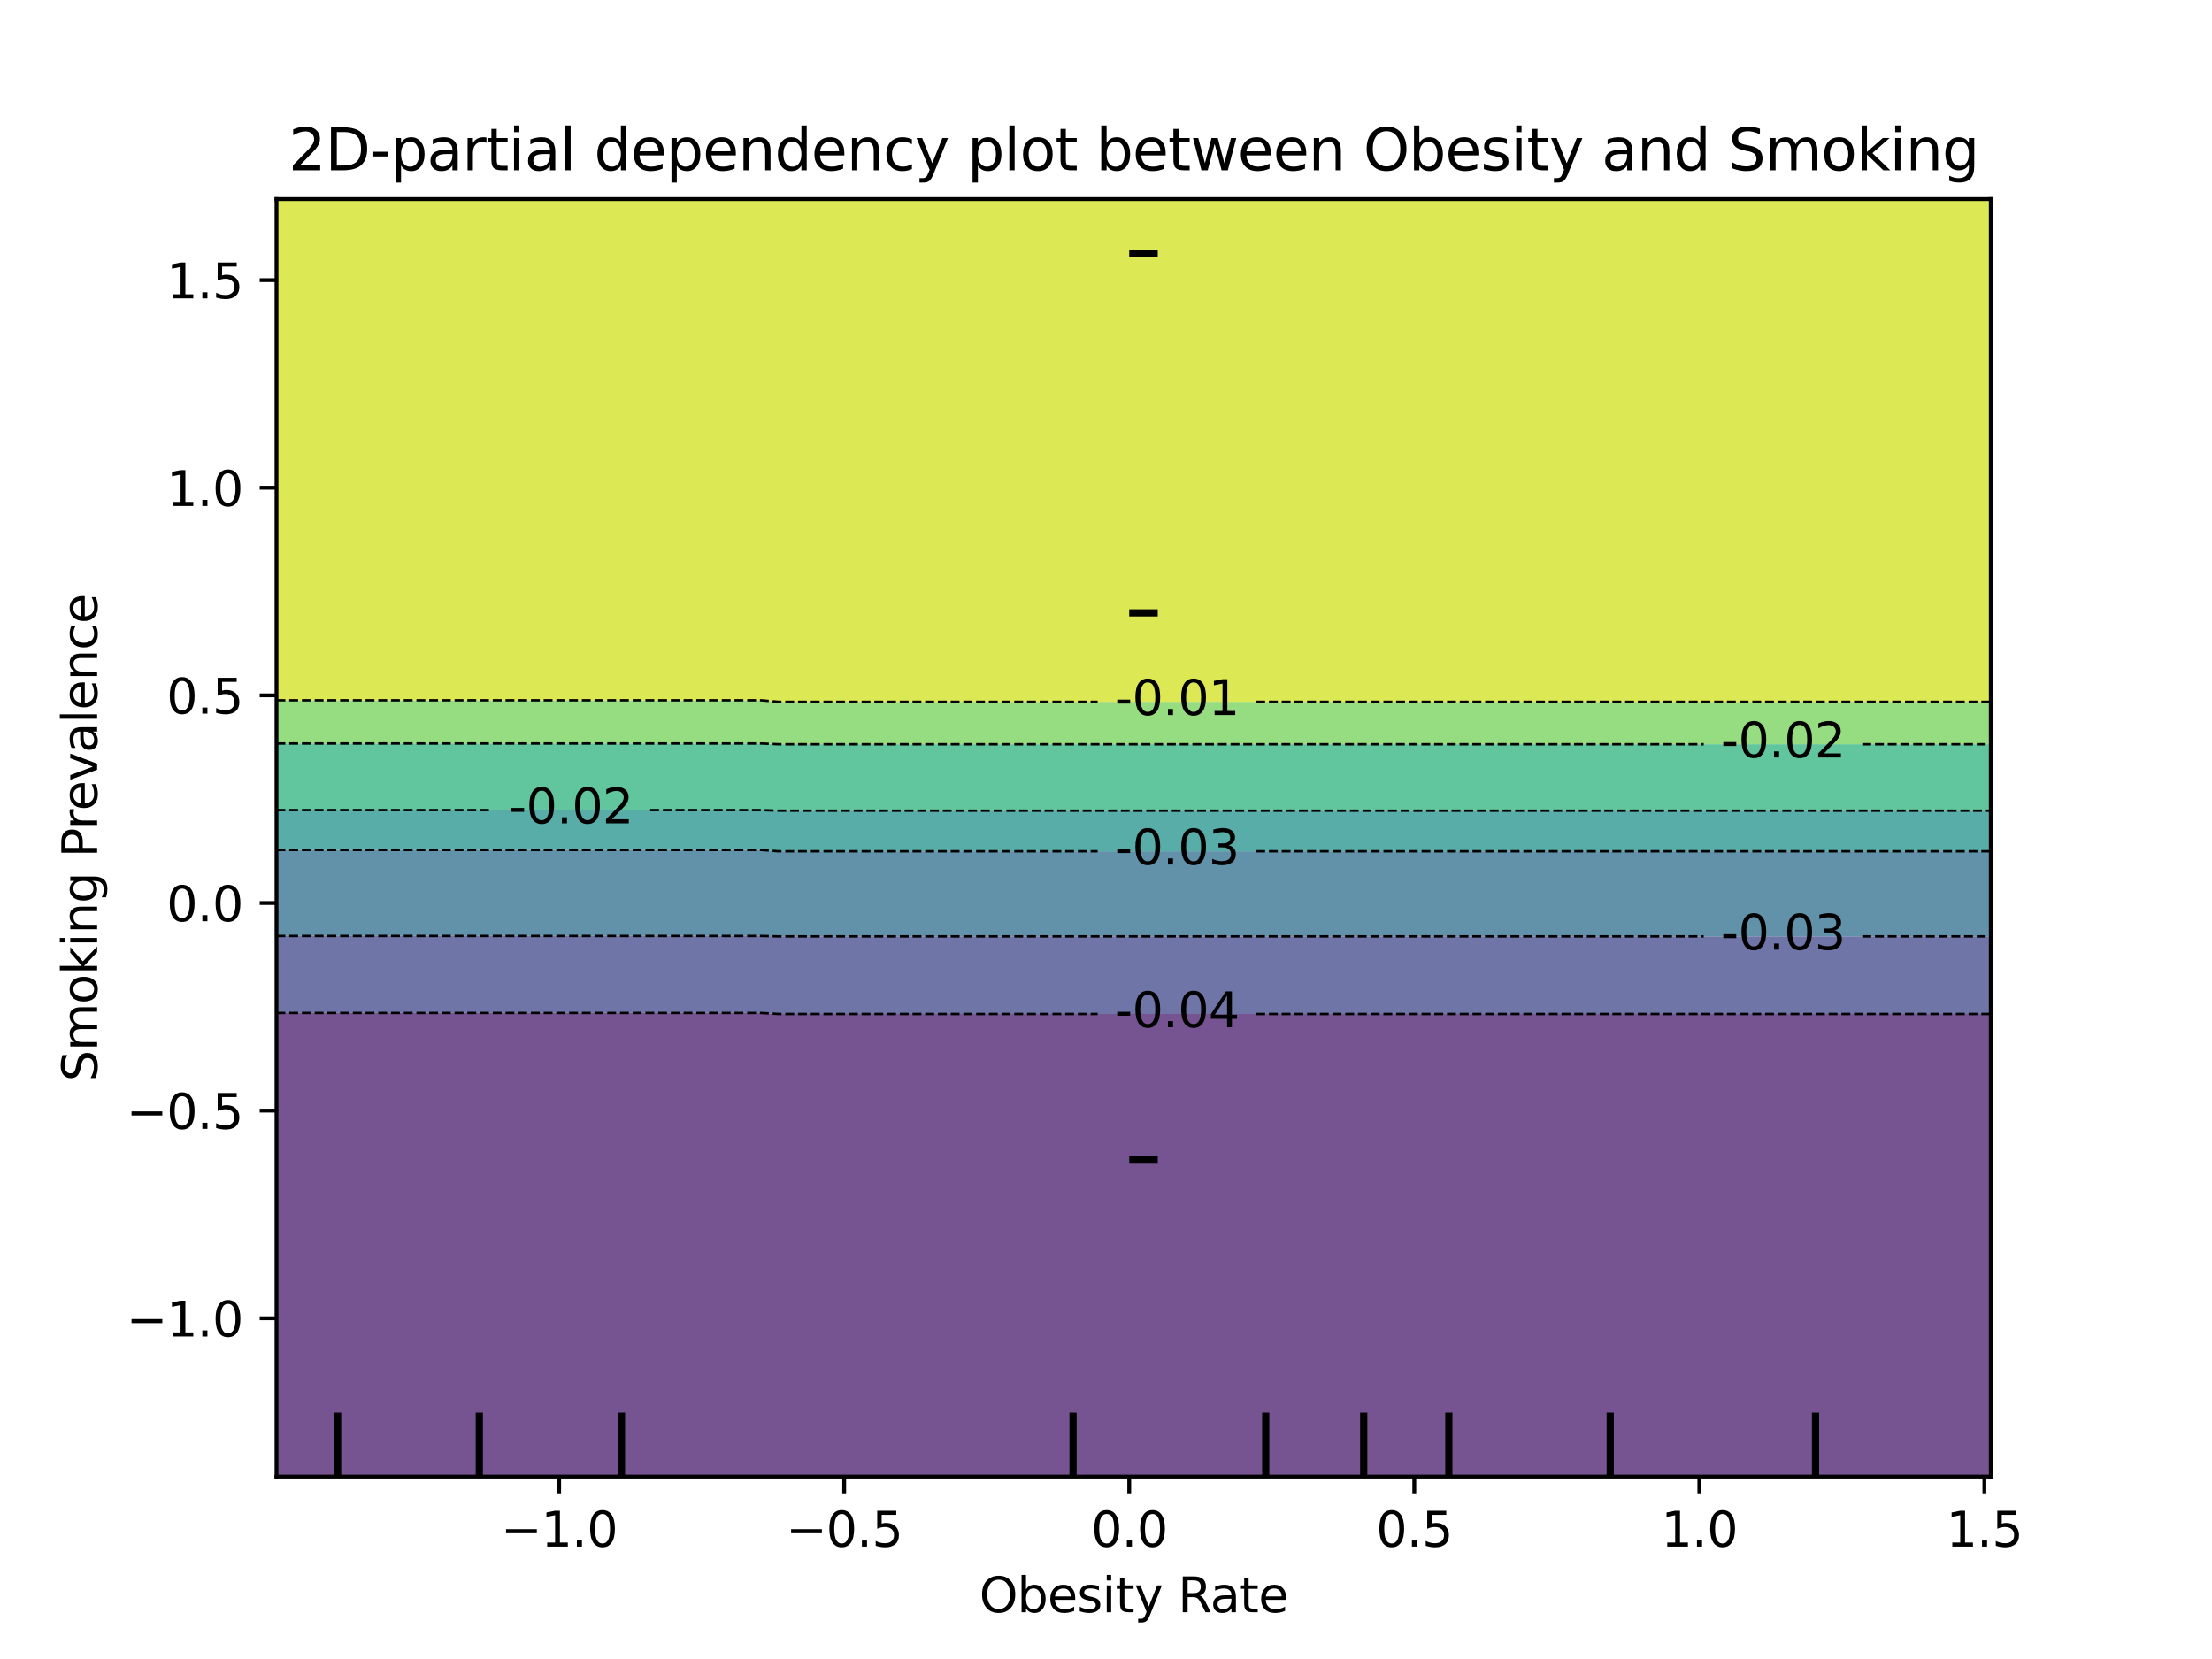 <?xml version="1.0" encoding="utf-8" standalone="no"?>
<!DOCTYPE svg PUBLIC "-//W3C//DTD SVG 1.1//EN"
  "http://www.w3.org/Graphics/SVG/1.1/DTD/svg11.dtd">
<svg xmlns:xlink="http://www.w3.org/1999/xlink" width="460.8pt" height="345.6pt" viewBox="0 0 460.8 345.6" xmlns="http://www.w3.org/2000/svg" version="1.1">
 <defs>
  <style type="text/css">*{stroke-linejoin: round; stroke-linecap: butt}</style>
 </defs>
 <g id="figure_1">
  <g id="patch_1">
   <path d="M 0 345.6 
L 460.8 345.6 
L 460.8 0 
L 0 0 
L 0 345.6 
z
" style="fill: none"/>
  </g>
  <g id="axes_1"/>
  <g id="axes_2">
   <g id="patch_2">
    <path d="M 57.6 307.584 
L 414.72 307.584 
L 414.72 41.472 
L 57.6 41.472 
L 57.6 307.584 
z
" style="fill: none"/>
   </g>
   <g id="PathCollection_1">
    <path d="M 61.207 307.584 
L 64.815 307.584 
L 68.422 307.584 
L 72.029 307.584 
L 75.636 307.584 
L 79.244 307.584 
L 82.851 307.584 
L 86.458 307.584 
L 90.065 307.584 
L 93.673 307.584 
L 97.28 307.584 
L 100.887 307.584 
L 104.495 307.584 
L 108.102 307.584 
L 111.709 307.584 
L 115.316 307.584 
L 118.924 307.584 
L 122.531 307.584 
L 126.138 307.584 
L 129.745 307.584 
L 133.353 307.584 
L 136.96 307.584 
L 140.567 307.584 
L 144.175 307.584 
L 147.782 307.584 
L 151.389 307.584 
L 154.996 307.584 
L 158.604 307.584 
L 162.211 307.584 
L 165.818 307.584 
L 169.425 307.584 
L 173.033 307.584 
L 176.64 307.584 
L 180.247 307.584 
L 183.855 307.584 
L 187.462 307.584 
L 191.069 307.584 
L 194.676 307.584 
L 198.284 307.584 
L 201.891 307.584 
L 205.498 307.584 
L 209.105 307.584 
L 212.713 307.584 
L 216.32 307.584 
L 219.927 307.584 
L 223.535 307.584 
L 227.142 307.584 
L 230.749 307.584 
L 234.356 307.584 
L 237.964 307.584 
L 241.571 307.584 
L 245.178 307.584 
L 248.785 307.584 
L 252.393 307.584 
L 256 307.584 
L 259.607 307.584 
L 263.215 307.584 
L 266.822 307.584 
L 270.429 307.584 
L 274.036 307.584 
L 277.644 307.584 
L 281.251 307.584 
L 284.858 307.584 
L 288.465 307.584 
L 292.073 307.584 
L 295.68 307.584 
L 299.287 307.584 
L 302.895 307.584 
L 306.502 307.584 
L 310.109 307.584 
L 313.716 307.584 
L 317.324 307.584 
L 320.931 307.584 
L 324.538 307.584 
L 328.145 307.584 
L 331.753 307.584 
L 335.36 307.584 
L 338.967 307.584 
L 342.575 307.584 
L 346.182 307.584 
L 349.789 307.584 
L 353.396 307.584 
L 357.004 307.584 
L 360.611 307.584 
L 364.218 307.584 
L 367.825 307.584 
L 371.433 307.584 
L 375.04 307.584 
L 378.647 307.584 
L 382.255 307.584 
L 385.862 307.584 
L 389.469 307.584 
L 393.076 307.584 
L 396.684 307.584 
L 400.291 307.584 
L 403.898 307.584 
L 407.505 307.584 
L 411.113 307.584 
L 414.72 307.584 
L 414.72 304.896 
L 414.72 302.208 
L 414.72 299.52 
L 414.72 296.832 
L 414.72 294.144 
L 414.72 291.456 
L 414.72 288.768 
L 414.72 286.08 
L 414.72 283.392 
L 414.72 280.704 
L 414.72 278.016 
L 414.72 275.328 
L 414.72 272.64 
L 414.72 269.952 
L 414.72 267.264 
L 414.72 264.576 
L 414.72 261.888 
L 414.72 259.2 
L 414.72 256.512 
L 414.72 253.824 
L 414.72 251.136 
L 414.72 248.448 
L 414.72 245.76 
L 414.72 243.072 
L 414.72 240.384 
L 414.72 237.696 
L 414.72 235.008 
L 414.72 232.32 
L 414.72 229.632 
L 414.72 226.944 
L 414.72 224.256 
L 414.72 221.568 
L 414.72 218.88 
L 414.72 216.192 
L 414.72 213.504 
L 414.72 211.234 
L 411.113 211.234 
L 407.505 211.234 
L 403.898 211.234 
L 400.291 211.234 
L 396.684 211.234 
L 393.076 211.234 
L 389.469 211.234 
L 385.862 211.234 
L 382.255 211.234 
L 378.647 211.234 
L 375.04 211.234 
L 371.433 211.234 
L 367.825 211.234 
L 364.218 211.234 
L 360.611 211.234 
L 357.004 211.234 
L 353.396 211.234 
L 349.789 211.234 
L 346.182 211.234 
L 342.575 211.234 
L 338.967 211.234 
L 335.36 211.234 
L 331.753 211.234 
L 328.145 211.234 
L 324.538 211.234 
L 320.931 211.234 
L 317.324 211.234 
L 313.716 211.234 
L 310.109 211.234 
L 306.502 211.234 
L 302.895 211.234 
L 299.287 211.234 
L 295.68 211.234 
L 292.073 211.234 
L 288.465 211.234 
L 284.858 211.234 
L 281.251 211.234 
L 277.644 211.234 
L 274.036 211.234 
L 270.429 211.234 
L 266.822 211.234 
L 263.215 211.234 
L 259.607 211.234 
L 256 211.234 
L 252.393 211.234 
L 248.785 211.234 
L 245.178 211.234 
L 241.571 211.234 
L 237.964 211.234 
L 234.356 211.234 
L 230.749 211.234 
L 227.142 211.234 
L 223.535 211.234 
L 219.927 211.234 
L 216.32 211.234 
L 212.713 211.234 
L 209.105 211.234 
L 205.498 211.234 
L 201.891 211.234 
L 198.284 211.234 
L 194.676 211.234 
L 191.069 211.234 
L 187.462 211.234 
L 183.855 211.234 
L 180.247 211.234 
L 176.64 211.234 
L 173.033 211.234 
L 169.425 211.234 
L 165.818 211.234 
L 162.211 211.234 
L 158.604 211.023 
L 154.996 211.023 
L 151.389 211.023 
L 147.782 211.023 
L 144.175 211.023 
L 140.567 211.023 
L 136.96 211.023 
L 133.353 211.023 
L 129.745 211.023 
L 126.138 211.023 
L 122.531 211.023 
L 118.924 211.023 
L 115.316 211.023 
L 111.709 211.023 
L 108.102 211.023 
L 104.495 211.023 
L 100.887 211.023 
L 97.28 211.023 
L 93.673 211.023 
L 90.065 211.023 
L 86.458 211.023 
L 82.851 211.023 
L 79.244 211.023 
L 75.636 211.023 
L 72.029 211.023 
L 68.422 211.023 
L 64.815 211.023 
L 61.207 211.023 
L 57.6 211.023 
L 57.6 213.504 
L 57.6 216.192 
L 57.6 218.88 
L 57.6 221.568 
L 57.6 224.256 
L 57.6 226.944 
L 57.6 229.632 
L 57.6 232.32 
L 57.6 235.008 
L 57.6 237.696 
L 57.6 240.384 
L 57.6 243.072 
L 57.6 245.76 
L 57.6 248.448 
L 57.6 251.136 
L 57.6 253.824 
L 57.6 256.512 
L 57.6 259.2 
L 57.6 261.888 
L 57.6 264.576 
L 57.6 267.264 
L 57.6 269.952 
L 57.6 272.64 
L 57.6 275.328 
L 57.6 278.016 
L 57.6 280.704 
L 57.6 283.392 
L 57.6 286.08 
L 57.6 288.768 
L 57.6 291.456 
L 57.6 294.144 
L 57.6 296.832 
L 57.6 299.52 
L 57.6 302.208 
L 57.6 304.896 
L 57.6 307.584 
z
" clip-path="url(#paf040c8577)" style="fill: #481b6d; fill-opacity: 0.75"/>
   </g>
   <g id="PathCollection_2">
    <path d="M 61.207 211.023 
L 64.815 211.023 
L 68.422 211.023 
L 72.029 211.023 
L 75.636 211.023 
L 79.244 211.023 
L 82.851 211.023 
L 86.458 211.023 
L 90.065 211.023 
L 93.673 211.023 
L 97.28 211.023 
L 100.887 211.023 
L 104.495 211.023 
L 108.102 211.023 
L 111.709 211.023 
L 115.316 211.023 
L 118.924 211.023 
L 122.531 211.023 
L 126.138 211.023 
L 129.745 211.023 
L 133.353 211.023 
L 136.96 211.023 
L 140.567 211.023 
L 144.175 211.023 
L 147.782 211.023 
L 151.389 211.023 
L 154.996 211.023 
L 158.604 211.023 
L 162.211 211.234 
L 165.818 211.234 
L 169.425 211.234 
L 173.033 211.234 
L 176.64 211.234 
L 180.247 211.234 
L 183.855 211.234 
L 187.462 211.234 
L 191.069 211.234 
L 194.676 211.234 
L 198.284 211.234 
L 201.891 211.234 
L 205.498 211.234 
L 209.105 211.234 
L 212.713 211.234 
L 216.32 211.234 
L 219.927 211.234 
L 223.535 211.234 
L 227.142 211.234 
L 230.749 211.234 
L 234.356 211.234 
L 237.964 211.234 
L 241.571 211.234 
L 245.178 211.234 
L 248.785 211.234 
L 252.393 211.234 
L 256 211.234 
L 259.607 211.234 
L 263.215 211.234 
L 266.822 211.234 
L 270.429 211.234 
L 274.036 211.234 
L 277.644 211.234 
L 281.251 211.234 
L 284.858 211.234 
L 288.465 211.234 
L 292.073 211.234 
L 295.68 211.234 
L 299.287 211.234 
L 302.895 211.234 
L 306.502 211.234 
L 310.109 211.234 
L 313.716 211.234 
L 317.324 211.234 
L 320.931 211.234 
L 324.538 211.234 
L 328.145 211.234 
L 331.753 211.234 
L 335.36 211.234 
L 338.967 211.234 
L 342.575 211.234 
L 346.182 211.234 
L 349.789 211.234 
L 353.396 211.234 
L 357.004 211.234 
L 360.611 211.234 
L 364.218 211.234 
L 367.825 211.234 
L 371.433 211.234 
L 375.04 211.234 
L 378.647 211.234 
L 382.255 211.234 
L 385.862 211.234 
L 389.469 211.234 
L 393.076 211.234 
L 396.684 211.234 
L 400.291 211.234 
L 403.898 211.234 
L 407.505 211.234 
L 411.113 211.234 
L 414.72 211.234 
L 414.72 210.816 
L 414.72 208.128 
L 414.72 205.44 
L 414.72 202.752 
L 414.72 200.064 
L 414.72 197.376 
L 414.72 195.069 
L 411.113 195.069 
L 407.505 195.069 
L 403.898 195.069 
L 400.291 195.069 
L 396.684 195.069 
L 393.076 195.069 
L 389.469 195.069 
L 385.862 195.069 
L 382.255 195.069 
L 378.647 195.069 
L 375.04 195.069 
L 371.433 195.069 
L 367.825 195.069 
L 364.218 195.069 
L 360.611 195.069 
L 357.004 195.069 
L 353.396 195.069 
L 349.789 195.069 
L 346.182 195.069 
L 342.575 195.069 
L 338.967 195.069 
L 335.36 195.069 
L 331.753 195.069 
L 328.145 195.069 
L 324.538 195.069 
L 320.931 195.069 
L 317.324 195.069 
L 313.716 195.069 
L 310.109 195.069 
L 306.502 195.069 
L 302.895 195.069 
L 299.287 195.069 
L 295.68 195.069 
L 292.073 195.069 
L 288.465 195.069 
L 284.858 195.069 
L 281.251 195.069 
L 277.644 195.069 
L 274.036 195.069 
L 270.429 195.069 
L 266.822 195.069 
L 263.215 195.069 
L 259.607 195.069 
L 256 195.069 
L 252.393 195.069 
L 248.785 195.069 
L 245.178 195.069 
L 241.571 195.069 
L 237.964 195.069 
L 234.356 195.069 
L 230.749 195.069 
L 227.142 195.069 
L 223.535 195.069 
L 219.927 195.069 
L 216.32 195.069 
L 212.713 195.069 
L 209.105 195.069 
L 205.498 195.069 
L 201.891 195.069 
L 198.284 195.069 
L 194.676 195.069 
L 191.069 195.069 
L 187.462 195.069 
L 183.855 195.069 
L 180.247 195.069 
L 176.64 195.069 
L 173.033 195.069 
L 169.425 195.069 
L 165.818 195.069 
L 162.211 195.069 
L 158.604 194.977 
L 154.996 194.977 
L 151.389 194.977 
L 147.782 194.977 
L 144.175 194.977 
L 140.567 194.977 
L 136.96 194.977 
L 133.353 194.977 
L 129.745 194.977 
L 126.138 194.977 
L 122.531 194.977 
L 118.924 194.977 
L 115.316 194.977 
L 111.709 194.977 
L 108.102 194.977 
L 104.495 194.977 
L 100.887 194.977 
L 97.28 194.977 
L 93.673 194.977 
L 90.065 194.977 
L 86.458 194.977 
L 82.851 194.977 
L 79.244 194.977 
L 75.636 194.977 
L 72.029 194.977 
L 68.422 194.977 
L 64.815 194.977 
L 61.207 194.977 
L 57.6 194.977 
L 57.6 197.376 
L 57.6 200.064 
L 57.6 202.752 
L 57.6 205.44 
L 57.6 208.128 
L 57.6 210.816 
L 57.6 211.023 
z
" clip-path="url(#paf040c8577)" style="fill: #3f4788; fill-opacity: 0.75"/>
   </g>
   <g id="PathCollection_3">
    <path d="M 61.207 194.977 
L 64.815 194.977 
L 68.422 194.977 
L 72.029 194.977 
L 75.636 194.977 
L 79.244 194.977 
L 82.851 194.977 
L 86.458 194.977 
L 90.065 194.977 
L 93.673 194.977 
L 97.28 194.977 
L 100.887 194.977 
L 104.495 194.977 
L 108.102 194.977 
L 111.709 194.977 
L 115.316 194.977 
L 118.924 194.977 
L 122.531 194.977 
L 126.138 194.977 
L 129.745 194.977 
L 133.353 194.977 
L 136.96 194.977 
L 140.567 194.977 
L 144.175 194.977 
L 147.782 194.977 
L 151.389 194.977 
L 154.996 194.977 
L 158.604 194.977 
L 162.211 195.069 
L 165.818 195.069 
L 169.425 195.069 
L 173.033 195.069 
L 176.64 195.069 
L 180.247 195.069 
L 183.855 195.069 
L 187.462 195.069 
L 191.069 195.069 
L 194.676 195.069 
L 198.284 195.069 
L 201.891 195.069 
L 205.498 195.069 
L 209.105 195.069 
L 212.713 195.069 
L 216.32 195.069 
L 219.927 195.069 
L 223.535 195.069 
L 227.142 195.069 
L 230.749 195.069 
L 234.356 195.069 
L 237.964 195.069 
L 241.571 195.069 
L 245.178 195.069 
L 248.785 195.069 
L 252.393 195.069 
L 256 195.069 
L 259.607 195.069 
L 263.215 195.069 
L 266.822 195.069 
L 270.429 195.069 
L 274.036 195.069 
L 277.644 195.069 
L 281.251 195.069 
L 284.858 195.069 
L 288.465 195.069 
L 292.073 195.069 
L 295.68 195.069 
L 299.287 195.069 
L 302.895 195.069 
L 306.502 195.069 
L 310.109 195.069 
L 313.716 195.069 
L 317.324 195.069 
L 320.931 195.069 
L 324.538 195.069 
L 328.145 195.069 
L 331.753 195.069 
L 335.36 195.069 
L 338.967 195.069 
L 342.575 195.069 
L 346.182 195.069 
L 349.789 195.069 
L 353.396 195.069 
L 357.004 195.069 
L 360.611 195.069 
L 364.218 195.069 
L 367.825 195.069 
L 371.433 195.069 
L 375.04 195.069 
L 378.647 195.069 
L 382.255 195.069 
L 385.862 195.069 
L 389.469 195.069 
L 393.076 195.069 
L 396.684 195.069 
L 400.291 195.069 
L 403.898 195.069 
L 407.505 195.069 
L 411.113 195.069 
L 414.72 195.069 
L 414.72 194.688 
L 414.72 192 
L 414.72 189.312 
L 414.72 186.624 
L 414.72 183.936 
L 414.72 181.248 
L 414.72 178.56 
L 414.72 177.335 
L 411.113 177.335 
L 407.505 177.335 
L 403.898 177.335 
L 400.291 177.335 
L 396.684 177.335 
L 393.076 177.335 
L 389.469 177.335 
L 385.862 177.335 
L 382.255 177.335 
L 378.647 177.335 
L 375.04 177.335 
L 371.433 177.335 
L 367.825 177.335 
L 364.218 177.335 
L 360.611 177.335 
L 357.004 177.335 
L 353.396 177.335 
L 349.789 177.335 
L 346.182 177.335 
L 342.575 177.335 
L 338.967 177.335 
L 335.36 177.335 
L 331.753 177.335 
L 328.145 177.335 
L 324.538 177.335 
L 320.931 177.335 
L 317.324 177.335 
L 313.716 177.335 
L 310.109 177.335 
L 306.502 177.335 
L 302.895 177.335 
L 299.287 177.335 
L 295.68 177.335 
L 292.073 177.335 
L 288.465 177.335 
L 284.858 177.335 
L 281.251 177.335 
L 277.644 177.335 
L 274.036 177.335 
L 270.429 177.335 
L 266.822 177.335 
L 263.215 177.335 
L 259.607 177.335 
L 256 177.335 
L 252.393 177.335 
L 248.785 177.335 
L 245.178 177.335 
L 241.571 177.335 
L 237.964 177.335 
L 234.356 177.335 
L 230.749 177.335 
L 227.142 177.335 
L 223.535 177.335 
L 219.927 177.335 
L 216.32 177.335 
L 212.713 177.335 
L 209.105 177.335 
L 205.498 177.335 
L 201.891 177.335 
L 198.284 177.335 
L 194.676 177.335 
L 191.069 177.335 
L 187.462 177.335 
L 183.855 177.335 
L 180.247 177.335 
L 176.64 177.335 
L 173.033 177.335 
L 169.425 177.335 
L 165.818 177.335 
L 162.211 177.335 
L 158.604 177.063 
L 154.996 177.063 
L 151.389 177.063 
L 147.782 177.063 
L 144.175 177.063 
L 140.567 177.063 
L 136.96 177.063 
L 133.353 177.063 
L 129.745 177.063 
L 126.138 177.063 
L 122.531 177.063 
L 118.924 177.063 
L 115.316 177.063 
L 111.709 177.063 
L 108.102 177.063 
L 104.495 177.063 
L 100.887 177.063 
L 97.28 177.063 
L 93.673 177.063 
L 90.065 177.063 
L 86.458 177.063 
L 82.851 177.063 
L 79.244 177.063 
L 75.636 177.063 
L 72.029 177.063 
L 68.422 177.063 
L 64.815 177.063 
L 61.207 177.063 
L 57.6 177.063 
L 57.6 178.56 
L 57.6 181.248 
L 57.6 183.936 
L 57.6 186.624 
L 57.6 189.312 
L 57.6 192 
L 57.6 194.688 
L 57.6 194.977 
z
" clip-path="url(#paf040c8577)" style="fill: #2e6e8e; fill-opacity: 0.75"/>
   </g>
   <g id="PathCollection_4">
    <path d="M 61.207 177.063 
L 64.815 177.063 
L 68.422 177.063 
L 72.029 177.063 
L 75.636 177.063 
L 79.244 177.063 
L 82.851 177.063 
L 86.458 177.063 
L 90.065 177.063 
L 93.673 177.063 
L 97.28 177.063 
L 100.887 177.063 
L 104.495 177.063 
L 108.102 177.063 
L 111.709 177.063 
L 115.316 177.063 
L 118.924 177.063 
L 122.531 177.063 
L 126.138 177.063 
L 129.745 177.063 
L 133.353 177.063 
L 136.96 177.063 
L 140.567 177.063 
L 144.175 177.063 
L 147.782 177.063 
L 151.389 177.063 
L 154.996 177.063 
L 158.604 177.063 
L 162.211 177.335 
L 165.818 177.335 
L 169.425 177.335 
L 173.033 177.335 
L 176.64 177.335 
L 180.247 177.335 
L 183.855 177.335 
L 187.462 177.335 
L 191.069 177.335 
L 194.676 177.335 
L 198.284 177.335 
L 201.891 177.335 
L 205.498 177.335 
L 209.105 177.335 
L 212.713 177.335 
L 216.32 177.335 
L 219.927 177.335 
L 223.535 177.335 
L 227.142 177.335 
L 230.749 177.335 
L 234.356 177.335 
L 237.964 177.335 
L 241.571 177.335 
L 245.178 177.335 
L 248.785 177.335 
L 252.393 177.335 
L 256 177.335 
L 259.607 177.335 
L 263.215 177.335 
L 266.822 177.335 
L 270.429 177.335 
L 274.036 177.335 
L 277.644 177.335 
L 281.251 177.335 
L 284.858 177.335 
L 288.465 177.335 
L 292.073 177.335 
L 295.68 177.335 
L 299.287 177.335 
L 302.895 177.335 
L 306.502 177.335 
L 310.109 177.335 
L 313.716 177.335 
L 317.324 177.335 
L 320.931 177.335 
L 324.538 177.335 
L 328.145 177.335 
L 331.753 177.335 
L 335.36 177.335 
L 338.967 177.335 
L 342.575 177.335 
L 346.182 177.335 
L 349.789 177.335 
L 353.396 177.335 
L 357.004 177.335 
L 360.611 177.335 
L 364.218 177.335 
L 367.825 177.335 
L 371.433 177.335 
L 375.04 177.335 
L 378.647 177.335 
L 382.255 177.335 
L 385.862 177.335 
L 389.469 177.335 
L 393.076 177.335 
L 396.684 177.335 
L 400.291 177.335 
L 403.898 177.335 
L 407.505 177.335 
L 411.113 177.335 
L 414.72 177.335 
L 414.72 175.872 
L 414.72 173.184 
L 414.72 170.496 
L 414.72 168.879 
L 411.113 168.879 
L 407.505 168.879 
L 403.898 168.879 
L 400.291 168.879 
L 396.684 168.879 
L 393.076 168.879 
L 389.469 168.879 
L 385.862 168.879 
L 382.255 168.879 
L 378.647 168.879 
L 375.04 168.879 
L 371.433 168.879 
L 367.825 168.879 
L 364.218 168.879 
L 360.611 168.879 
L 357.004 168.879 
L 353.396 168.879 
L 349.789 168.879 
L 346.182 168.879 
L 342.575 168.879 
L 338.967 168.879 
L 335.36 168.879 
L 331.753 168.879 
L 328.145 168.879 
L 324.538 168.879 
L 320.931 168.879 
L 317.324 168.879 
L 313.716 168.879 
L 310.109 168.879 
L 306.502 168.879 
L 302.895 168.879 
L 299.287 168.879 
L 295.68 168.879 
L 292.073 168.879 
L 288.465 168.879 
L 284.858 168.879 
L 281.251 168.879 
L 277.644 168.879 
L 274.036 168.879 
L 270.429 168.879 
L 266.822 168.879 
L 263.215 168.879 
L 259.607 168.879 
L 256 168.879 
L 252.393 168.879 
L 248.785 168.879 
L 245.178 168.879 
L 241.571 168.879 
L 237.964 168.879 
L 234.356 168.879 
L 230.749 168.879 
L 227.142 168.879 
L 223.535 168.879 
L 219.927 168.879 
L 216.32 168.879 
L 212.713 168.879 
L 209.105 168.879 
L 205.498 168.879 
L 201.891 168.879 
L 198.284 168.879 
L 194.676 168.879 
L 191.069 168.879 
L 187.462 168.879 
L 183.855 168.879 
L 180.247 168.879 
L 176.64 168.879 
L 173.033 168.879 
L 169.425 168.879 
L 165.818 168.879 
L 162.211 168.879 
L 158.604 168.76 
L 154.996 168.76 
L 151.389 168.76 
L 147.782 168.76 
L 144.175 168.76 
L 140.567 168.76 
L 136.96 168.76 
L 133.353 168.76 
L 129.745 168.76 
L 126.138 168.76 
L 122.531 168.76 
L 118.924 168.76 
L 115.316 168.76 
L 111.709 168.76 
L 108.102 168.76 
L 104.495 168.76 
L 100.887 168.76 
L 97.28 168.76 
L 93.673 168.76 
L 90.065 168.76 
L 86.458 168.76 
L 82.851 168.76 
L 79.244 168.76 
L 75.636 168.76 
L 72.029 168.76 
L 68.422 168.76 
L 64.815 168.76 
L 61.207 168.76 
L 57.6 168.76 
L 57.6 170.496 
L 57.6 173.184 
L 57.6 175.872 
L 57.6 177.063 
z
" clip-path="url(#paf040c8577)" style="fill: #21918c; fill-opacity: 0.75"/>
   </g>
   <g id="PathCollection_5">
    <path d="M 61.207 168.76 
L 64.815 168.76 
L 68.422 168.76 
L 72.029 168.76 
L 75.636 168.76 
L 79.244 168.76 
L 82.851 168.76 
L 86.458 168.76 
L 90.065 168.76 
L 93.673 168.76 
L 97.28 168.76 
L 100.887 168.76 
L 104.495 168.76 
L 108.102 168.76 
L 111.709 168.76 
L 115.316 168.76 
L 118.924 168.76 
L 122.531 168.76 
L 126.138 168.76 
L 129.745 168.76 
L 133.353 168.76 
L 136.96 168.76 
L 140.567 168.76 
L 144.175 168.76 
L 147.782 168.76 
L 151.389 168.76 
L 154.996 168.76 
L 158.604 168.76 
L 162.211 168.879 
L 165.818 168.879 
L 169.425 168.879 
L 173.033 168.879 
L 176.64 168.879 
L 180.247 168.879 
L 183.855 168.879 
L 187.462 168.879 
L 191.069 168.879 
L 194.676 168.879 
L 198.284 168.879 
L 201.891 168.879 
L 205.498 168.879 
L 209.105 168.879 
L 212.713 168.879 
L 216.32 168.879 
L 219.927 168.879 
L 223.535 168.879 
L 227.142 168.879 
L 230.749 168.879 
L 234.356 168.879 
L 237.964 168.879 
L 241.571 168.879 
L 245.178 168.879 
L 248.785 168.879 
L 252.393 168.879 
L 256 168.879 
L 259.607 168.879 
L 263.215 168.879 
L 266.822 168.879 
L 270.429 168.879 
L 274.036 168.879 
L 277.644 168.879 
L 281.251 168.879 
L 284.858 168.879 
L 288.465 168.879 
L 292.073 168.879 
L 295.68 168.879 
L 299.287 168.879 
L 302.895 168.879 
L 306.502 168.879 
L 310.109 168.879 
L 313.716 168.879 
L 317.324 168.879 
L 320.931 168.879 
L 324.538 168.879 
L 328.145 168.879 
L 331.753 168.879 
L 335.36 168.879 
L 338.967 168.879 
L 342.575 168.879 
L 346.182 168.879 
L 349.789 168.879 
L 353.396 168.879 
L 357.004 168.879 
L 360.611 168.879 
L 364.218 168.879 
L 367.825 168.879 
L 371.433 168.879 
L 375.04 168.879 
L 378.647 168.879 
L 382.255 168.879 
L 385.862 168.879 
L 389.469 168.879 
L 393.076 168.879 
L 396.684 168.879 
L 400.291 168.879 
L 403.898 168.879 
L 407.505 168.879 
L 411.113 168.879 
L 414.72 168.879 
L 414.72 167.808 
L 414.72 165.12 
L 414.72 162.432 
L 414.72 159.744 
L 414.72 157.056 
L 414.72 155.043 
L 411.113 155.043 
L 407.505 155.043 
L 403.898 155.043 
L 400.291 155.043 
L 396.684 155.043 
L 393.076 155.043 
L 389.469 155.043 
L 385.862 155.043 
L 382.255 155.043 
L 378.647 155.043 
L 375.04 155.043 
L 371.433 155.043 
L 367.825 155.043 
L 364.218 155.043 
L 360.611 155.043 
L 357.004 155.043 
L 353.396 155.043 
L 349.789 155.043 
L 346.182 155.043 
L 342.575 155.043 
L 338.967 155.043 
L 335.36 155.043 
L 331.753 155.043 
L 328.145 155.043 
L 324.538 155.043 
L 320.931 155.043 
L 317.324 155.043 
L 313.716 155.043 
L 310.109 155.043 
L 306.502 155.043 
L 302.895 155.043 
L 299.287 155.043 
L 295.68 155.043 
L 292.073 155.043 
L 288.465 155.043 
L 284.858 155.043 
L 281.251 155.043 
L 277.644 155.043 
L 274.036 155.043 
L 270.429 155.043 
L 266.822 155.043 
L 263.215 155.043 
L 259.607 155.043 
L 256 155.043 
L 252.393 155.043 
L 248.785 155.043 
L 245.178 155.043 
L 241.571 155.043 
L 237.964 155.043 
L 234.356 155.043 
L 230.749 155.043 
L 227.142 155.043 
L 223.535 155.043 
L 219.927 155.043 
L 216.32 155.043 
L 212.713 155.043 
L 209.105 155.043 
L 205.498 155.043 
L 201.891 155.043 
L 198.284 155.043 
L 194.676 155.043 
L 191.069 155.043 
L 187.462 155.043 
L 183.855 155.043 
L 180.247 155.043 
L 176.64 155.043 
L 173.033 155.043 
L 169.425 155.043 
L 165.818 155.043 
L 162.211 155.043 
L 158.604 154.883 
L 154.996 154.883 
L 151.389 154.883 
L 147.782 154.883 
L 144.175 154.883 
L 140.567 154.883 
L 136.96 154.883 
L 133.353 154.883 
L 129.745 154.883 
L 126.138 154.883 
L 122.531 154.883 
L 118.924 154.883 
L 115.316 154.883 
L 111.709 154.883 
L 108.102 154.883 
L 104.495 154.883 
L 100.887 154.883 
L 97.28 154.883 
L 93.673 154.883 
L 90.065 154.883 
L 86.458 154.883 
L 82.851 154.883 
L 79.244 154.883 
L 75.636 154.883 
L 72.029 154.883 
L 68.422 154.883 
L 64.815 154.883 
L 61.207 154.883 
L 57.6 154.883 
L 57.6 157.056 
L 57.6 159.744 
L 57.6 162.432 
L 57.6 165.12 
L 57.6 167.808 
L 57.6 168.76 
z
" clip-path="url(#paf040c8577)" style="fill: #2db27d; fill-opacity: 0.75"/>
   </g>
   <g id="PathCollection_6">
    <path d="M 61.207 154.883 
L 64.815 154.883 
L 68.422 154.883 
L 72.029 154.883 
L 75.636 154.883 
L 79.244 154.883 
L 82.851 154.883 
L 86.458 154.883 
L 90.065 154.883 
L 93.673 154.883 
L 97.28 154.883 
L 100.887 154.883 
L 104.495 154.883 
L 108.102 154.883 
L 111.709 154.883 
L 115.316 154.883 
L 118.924 154.883 
L 122.531 154.883 
L 126.138 154.883 
L 129.745 154.883 
L 133.353 154.883 
L 136.96 154.883 
L 140.567 154.883 
L 144.175 154.883 
L 147.782 154.883 
L 151.389 154.883 
L 154.996 154.883 
L 158.604 154.883 
L 162.211 155.043 
L 165.818 155.043 
L 169.425 155.043 
L 173.033 155.043 
L 176.64 155.043 
L 180.247 155.043 
L 183.855 155.043 
L 187.462 155.043 
L 191.069 155.043 
L 194.676 155.043 
L 198.284 155.043 
L 201.891 155.043 
L 205.498 155.043 
L 209.105 155.043 
L 212.713 155.043 
L 216.32 155.043 
L 219.927 155.043 
L 223.535 155.043 
L 227.142 155.043 
L 230.749 155.043 
L 234.356 155.043 
L 237.964 155.043 
L 241.571 155.043 
L 245.178 155.043 
L 248.785 155.043 
L 252.393 155.043 
L 256 155.043 
L 259.607 155.043 
L 263.215 155.043 
L 266.822 155.043 
L 270.429 155.043 
L 274.036 155.043 
L 277.644 155.043 
L 281.251 155.043 
L 284.858 155.043 
L 288.465 155.043 
L 292.073 155.043 
L 295.68 155.043 
L 299.287 155.043 
L 302.895 155.043 
L 306.502 155.043 
L 310.109 155.043 
L 313.716 155.043 
L 317.324 155.043 
L 320.931 155.043 
L 324.538 155.043 
L 328.145 155.043 
L 331.753 155.043 
L 335.36 155.043 
L 338.967 155.043 
L 342.575 155.043 
L 346.182 155.043 
L 349.789 155.043 
L 353.396 155.043 
L 357.004 155.043 
L 360.611 155.043 
L 364.218 155.043 
L 367.825 155.043 
L 371.433 155.043 
L 375.04 155.043 
L 378.647 155.043 
L 382.255 155.043 
L 385.862 155.043 
L 389.469 155.043 
L 393.076 155.043 
L 396.684 155.043 
L 400.291 155.043 
L 403.898 155.043 
L 407.505 155.043 
L 411.113 155.043 
L 414.72 155.043 
L 414.72 154.368 
L 414.72 151.68 
L 414.72 148.992 
L 414.72 146.304 
L 414.72 146.199 
L 411.113 146.199 
L 407.505 146.199 
L 403.898 146.199 
L 400.291 146.199 
L 396.684 146.199 
L 393.076 146.199 
L 389.469 146.199 
L 385.862 146.199 
L 382.255 146.199 
L 378.647 146.199 
L 375.04 146.199 
L 371.433 146.199 
L 367.825 146.199 
L 364.218 146.199 
L 360.611 146.199 
L 357.004 146.199 
L 353.396 146.199 
L 349.789 146.199 
L 346.182 146.199 
L 342.575 146.199 
L 338.967 146.199 
L 335.36 146.199 
L 331.753 146.199 
L 328.145 146.199 
L 324.538 146.199 
L 320.931 146.199 
L 317.324 146.199 
L 313.716 146.199 
L 310.109 146.199 
L 306.502 146.199 
L 302.895 146.199 
L 299.287 146.199 
L 295.68 146.199 
L 292.073 146.199 
L 288.465 146.199 
L 284.858 146.199 
L 281.251 146.199 
L 277.644 146.199 
L 274.036 146.199 
L 270.429 146.199 
L 266.822 146.199 
L 263.215 146.199 
L 259.607 146.199 
L 256 146.199 
L 252.393 146.199 
L 248.785 146.199 
L 245.178 146.199 
L 241.571 146.199 
L 237.964 146.199 
L 234.356 146.199 
L 230.749 146.199 
L 227.142 146.199 
L 223.535 146.199 
L 219.927 146.199 
L 216.32 146.199 
L 212.713 146.199 
L 209.105 146.199 
L 205.498 146.199 
L 201.891 146.199 
L 198.284 146.199 
L 194.676 146.199 
L 191.069 146.199 
L 187.462 146.199 
L 183.855 146.199 
L 180.247 146.199 
L 176.64 146.199 
L 173.033 146.199 
L 169.425 146.199 
L 165.818 146.199 
L 162.211 146.199 
L 158.604 145.884 
L 154.996 145.884 
L 151.389 145.884 
L 147.782 145.884 
L 144.175 145.884 
L 140.567 145.884 
L 136.96 145.884 
L 133.353 145.884 
L 129.745 145.884 
L 126.138 145.884 
L 122.531 145.884 
L 118.924 145.884 
L 115.316 145.884 
L 111.709 145.884 
L 108.102 145.884 
L 104.495 145.884 
L 100.887 145.884 
L 97.28 145.884 
L 93.673 145.884 
L 90.065 145.884 
L 86.458 145.884 
L 82.851 145.884 
L 79.244 145.884 
L 75.636 145.884 
L 72.029 145.884 
L 68.422 145.884 
L 64.815 145.884 
L 61.207 145.884 
L 57.6 145.884 
L 57.6 146.304 
L 57.6 148.992 
L 57.6 151.68 
L 57.6 154.368 
L 57.6 154.883 
z
" clip-path="url(#paf040c8577)" style="fill: #73d056; fill-opacity: 0.75"/>
   </g>
   <g id="PathCollection_7">
    <path d="M 61.207 145.884 
L 64.815 145.884 
L 68.422 145.884 
L 72.029 145.884 
L 75.636 145.884 
L 79.244 145.884 
L 82.851 145.884 
L 86.458 145.884 
L 90.065 145.884 
L 93.673 145.884 
L 97.28 145.884 
L 100.887 145.884 
L 104.495 145.884 
L 108.102 145.884 
L 111.709 145.884 
L 115.316 145.884 
L 118.924 145.884 
L 122.531 145.884 
L 126.138 145.884 
L 129.745 145.884 
L 133.353 145.884 
L 136.96 145.884 
L 140.567 145.884 
L 144.175 145.884 
L 147.782 145.884 
L 151.389 145.884 
L 154.996 145.884 
L 158.604 145.884 
L 162.211 146.199 
L 165.818 146.199 
L 169.425 146.199 
L 173.033 146.199 
L 176.64 146.199 
L 180.247 146.199 
L 183.855 146.199 
L 187.462 146.199 
L 191.069 146.199 
L 194.676 146.199 
L 198.284 146.199 
L 201.891 146.199 
L 205.498 146.199 
L 209.105 146.199 
L 212.713 146.199 
L 216.32 146.199 
L 219.927 146.199 
L 223.535 146.199 
L 227.142 146.199 
L 230.749 146.199 
L 234.356 146.199 
L 237.964 146.199 
L 241.571 146.199 
L 245.178 146.199 
L 248.785 146.199 
L 252.393 146.199 
L 256 146.199 
L 259.607 146.199 
L 263.215 146.199 
L 266.822 146.199 
L 270.429 146.199 
L 274.036 146.199 
L 277.644 146.199 
L 281.251 146.199 
L 284.858 146.199 
L 288.465 146.199 
L 292.073 146.199 
L 295.68 146.199 
L 299.287 146.199 
L 302.895 146.199 
L 306.502 146.199 
L 310.109 146.199 
L 313.716 146.199 
L 317.324 146.199 
L 320.931 146.199 
L 324.538 146.199 
L 328.145 146.199 
L 331.753 146.199 
L 335.36 146.199 
L 338.967 146.199 
L 342.575 146.199 
L 346.182 146.199 
L 349.789 146.199 
L 353.396 146.199 
L 357.004 146.199 
L 360.611 146.199 
L 364.218 146.199 
L 367.825 146.199 
L 371.433 146.199 
L 375.04 146.199 
L 378.647 146.199 
L 382.255 146.199 
L 385.862 146.199 
L 389.469 146.199 
L 393.076 146.199 
L 396.684 146.199 
L 400.291 146.199 
L 403.898 146.199 
L 407.505 146.199 
L 411.113 146.199 
L 414.72 146.199 
L 414.72 143.616 
L 414.72 140.928 
L 414.72 138.24 
L 414.72 135.552 
L 414.72 132.864 
L 414.72 130.176 
L 414.72 127.488 
L 414.72 124.8 
L 414.72 122.112 
L 414.72 119.424 
L 414.72 116.736 
L 414.72 114.048 
L 414.72 111.36 
L 414.72 108.672 
L 414.72 105.984 
L 414.72 103.296 
L 414.72 100.608 
L 414.72 97.92 
L 414.72 95.232 
L 414.72 92.544 
L 414.72 89.856 
L 414.72 87.168 
L 414.72 84.48 
L 414.72 81.792 
L 414.72 79.104 
L 414.72 76.416 
L 414.72 73.728 
L 414.72 71.04 
L 414.72 68.352 
L 414.72 65.664 
L 414.72 62.976 
L 414.72 60.288 
L 414.72 57.6 
L 414.72 54.912 
L 414.72 52.224 
L 414.72 49.536 
L 414.72 46.848 
L 414.72 44.16 
L 414.72 41.472 
L 411.113 41.472 
L 407.505 41.472 
L 403.898 41.472 
L 400.291 41.472 
L 396.684 41.472 
L 393.076 41.472 
L 389.469 41.472 
L 385.862 41.472 
L 382.255 41.472 
L 378.647 41.472 
L 375.04 41.472 
L 371.433 41.472 
L 367.825 41.472 
L 364.218 41.472 
L 360.611 41.472 
L 357.004 41.472 
L 353.396 41.472 
L 349.789 41.472 
L 346.182 41.472 
L 342.575 41.472 
L 338.967 41.472 
L 335.36 41.472 
L 331.753 41.472 
L 328.145 41.472 
L 324.538 41.472 
L 320.931 41.472 
L 317.324 41.472 
L 313.716 41.472 
L 310.109 41.472 
L 306.502 41.472 
L 302.895 41.472 
L 299.287 41.472 
L 295.68 41.472 
L 292.073 41.472 
L 288.465 41.472 
L 284.858 41.472 
L 281.251 41.472 
L 277.644 41.472 
L 274.036 41.472 
L 270.429 41.472 
L 266.822 41.472 
L 263.215 41.472 
L 259.607 41.472 
L 256 41.472 
L 252.393 41.472 
L 248.785 41.472 
L 245.178 41.472 
L 241.571 41.472 
L 237.964 41.472 
L 234.356 41.472 
L 230.749 41.472 
L 227.142 41.472 
L 223.535 41.472 
L 219.927 41.472 
L 216.32 41.472 
L 212.713 41.472 
L 209.105 41.472 
L 205.498 41.472 
L 201.891 41.472 
L 198.284 41.472 
L 194.676 41.472 
L 191.069 41.472 
L 187.462 41.472 
L 183.855 41.472 
L 180.247 41.472 
L 176.64 41.472 
L 173.033 41.472 
L 169.425 41.472 
L 165.818 41.472 
L 162.211 41.472 
L 158.604 41.472 
L 154.996 41.472 
L 151.389 41.472 
L 147.782 41.472 
L 144.175 41.472 
L 140.567 41.472 
L 136.96 41.472 
L 133.353 41.472 
L 129.745 41.472 
L 126.138 41.472 
L 122.531 41.472 
L 118.924 41.472 
L 115.316 41.472 
L 111.709 41.472 
L 108.102 41.472 
L 104.495 41.472 
L 100.887 41.472 
L 97.28 41.472 
L 93.673 41.472 
L 90.065 41.472 
L 86.458 41.472 
L 82.851 41.472 
L 79.244 41.472 
L 75.636 41.472 
L 72.029 41.472 
L 68.422 41.472 
L 64.815 41.472 
L 61.207 41.472 
L 57.6 41.472 
L 57.6 44.16 
L 57.6 46.848 
L 57.6 49.536 
L 57.6 52.224 
L 57.6 54.912 
L 57.6 57.6 
L 57.6 60.288 
L 57.6 62.976 
L 57.6 65.664 
L 57.6 68.352 
L 57.6 71.04 
L 57.6 73.728 
L 57.6 76.416 
L 57.6 79.104 
L 57.6 81.792 
L 57.6 84.48 
L 57.6 87.168 
L 57.6 89.856 
L 57.6 92.544 
L 57.6 95.232 
L 57.6 97.92 
L 57.6 100.608 
L 57.6 103.296 
L 57.6 105.984 
L 57.6 108.672 
L 57.6 111.36 
L 57.6 114.048 
L 57.6 116.736 
L 57.6 119.424 
L 57.6 122.112 
L 57.6 124.8 
L 57.6 127.488 
L 57.6 130.176 
L 57.6 132.864 
L 57.6 135.552 
L 57.6 138.24 
L 57.6 140.928 
L 57.6 143.616 
L 57.6 145.884 
z
" clip-path="url(#paf040c8577)" style="fill: #d0e11c; fill-opacity: 0.75"/>
   </g>
   <g id="matplotlib.axis_1">
    <g id="xtick_1">
     <g id="line2d_1">
      <defs>
       <path id="me8401c3c17" d="M 0 0 
L 0 3.5 
" style="stroke: #000000; stroke-width: 0.8"/>
      </defs>
      <g>
       <use xlink:href="#me8401c3c17" x="116.477" y="307.584" style="stroke: #000000; stroke-width: 0.8"/>
      </g>
     </g>
     <g id="text_1">
      <!-- −1.0 -->
      <g transform="translate(104.336 322.182) scale(0.1 -0.1)">
       <defs>
        <path id="DejaVuSans-2212" d="M 678 2272 
L 4684 2272 
L 4684 1741 
L 678 1741 
L 678 2272 
z
" transform="scale(0.016)"/>
        <path id="DejaVuSans-31" d="M 794 531 
L 1825 531 
L 1825 4091 
L 703 3866 
L 703 4441 
L 1819 4666 
L 2450 4666 
L 2450 531 
L 3481 531 
L 3481 0 
L 794 0 
L 794 531 
z
" transform="scale(0.016)"/>
        <path id="DejaVuSans-2e" d="M 684 794 
L 1344 794 
L 1344 0 
L 684 0 
L 684 794 
z
" transform="scale(0.016)"/>
        <path id="DejaVuSans-30" d="M 2034 4250 
Q 1547 4250 1301 3770 
Q 1056 3291 1056 2328 
Q 1056 1369 1301 889 
Q 1547 409 2034 409 
Q 2525 409 2770 889 
Q 3016 1369 3016 2328 
Q 3016 3291 2770 3770 
Q 2525 4250 2034 4250 
z
M 2034 4750 
Q 2819 4750 3233 4129 
Q 3647 3509 3647 2328 
Q 3647 1150 3233 529 
Q 2819 -91 2034 -91 
Q 1250 -91 836 529 
Q 422 1150 422 2328 
Q 422 3509 836 4129 
Q 1250 4750 2034 4750 
z
" transform="scale(0.016)"/>
       </defs>
       <use xlink:href="#DejaVuSans-2212"/>
       <use xlink:href="#DejaVuSans-31" x="83.789"/>
       <use xlink:href="#DejaVuSans-2e" x="147.412"/>
       <use xlink:href="#DejaVuSans-30" x="179.199"/>
      </g>
     </g>
    </g>
    <g id="xtick_2">
     <g id="line2d_2">
      <g>
       <use xlink:href="#me8401c3c17" x="175.859" y="307.584" style="stroke: #000000; stroke-width: 0.8"/>
      </g>
     </g>
     <g id="text_2">
      <!-- −0.5 -->
      <g transform="translate(163.717 322.182) scale(0.1 -0.1)">
       <defs>
        <path id="DejaVuSans-35" d="M 691 4666 
L 3169 4666 
L 3169 4134 
L 1269 4134 
L 1269 2991 
Q 1406 3038 1543 3061 
Q 1681 3084 1819 3084 
Q 2600 3084 3056 2656 
Q 3513 2228 3513 1497 
Q 3513 744 3044 326 
Q 2575 -91 1722 -91 
Q 1428 -91 1123 -41 
Q 819 9 494 109 
L 494 744 
Q 775 591 1075 516 
Q 1375 441 1709 441 
Q 2250 441 2565 725 
Q 2881 1009 2881 1497 
Q 2881 1984 2565 2268 
Q 2250 2553 1709 2553 
Q 1456 2553 1204 2497 
Q 953 2441 691 2322 
L 691 4666 
z
" transform="scale(0.016)"/>
       </defs>
       <use xlink:href="#DejaVuSans-2212"/>
       <use xlink:href="#DejaVuSans-30" x="83.789"/>
       <use xlink:href="#DejaVuSans-2e" x="147.412"/>
       <use xlink:href="#DejaVuSans-35" x="179.199"/>
      </g>
     </g>
    </g>
    <g id="xtick_3">
     <g id="line2d_3">
      <g>
       <use xlink:href="#me8401c3c17" x="235.24" y="307.584" style="stroke: #000000; stroke-width: 0.8"/>
      </g>
     </g>
     <g id="text_3">
      <!-- 0.0 -->
      <g transform="translate(227.289 322.182) scale(0.1 -0.1)">
       <use xlink:href="#DejaVuSans-30"/>
       <use xlink:href="#DejaVuSans-2e" x="63.623"/>
       <use xlink:href="#DejaVuSans-30" x="95.41"/>
      </g>
     </g>
    </g>
    <g id="xtick_4">
     <g id="line2d_4">
      <g>
       <use xlink:href="#me8401c3c17" x="294.622" y="307.584" style="stroke: #000000; stroke-width: 0.8"/>
      </g>
     </g>
     <g id="text_4">
      <!-- 0.5 -->
      <g transform="translate(286.67 322.182) scale(0.1 -0.1)">
       <use xlink:href="#DejaVuSans-30"/>
       <use xlink:href="#DejaVuSans-2e" x="63.623"/>
       <use xlink:href="#DejaVuSans-35" x="95.41"/>
      </g>
     </g>
    </g>
    <g id="xtick_5">
     <g id="line2d_5">
      <g>
       <use xlink:href="#me8401c3c17" x="354.003" y="307.584" style="stroke: #000000; stroke-width: 0.8"/>
      </g>
     </g>
     <g id="text_5">
      <!-- 1.0 -->
      <g transform="translate(346.052 322.182) scale(0.1 -0.1)">
       <use xlink:href="#DejaVuSans-31"/>
       <use xlink:href="#DejaVuSans-2e" x="63.623"/>
       <use xlink:href="#DejaVuSans-30" x="95.41"/>
      </g>
     </g>
    </g>
    <g id="xtick_6">
     <g id="line2d_6">
      <g>
       <use xlink:href="#me8401c3c17" x="413.385" y="307.584" style="stroke: #000000; stroke-width: 0.8"/>
      </g>
     </g>
     <g id="text_6">
      <!-- 1.5 -->
      <g transform="translate(405.433 322.182) scale(0.1 -0.1)">
       <use xlink:href="#DejaVuSans-31"/>
       <use xlink:href="#DejaVuSans-2e" x="63.623"/>
       <use xlink:href="#DejaVuSans-35" x="95.41"/>
      </g>
     </g>
    </g>
    <g id="text_7">
     <!-- Obesity Rate -->
     <g transform="translate(204.008 335.861) scale(0.1 -0.1)">
      <defs>
       <path id="DejaVuSans-4f" d="M 2522 4238 
Q 1834 4238 1429 3725 
Q 1025 3213 1025 2328 
Q 1025 1447 1429 934 
Q 1834 422 2522 422 
Q 3209 422 3611 934 
Q 4013 1447 4013 2328 
Q 4013 3213 3611 3725 
Q 3209 4238 2522 4238 
z
M 2522 4750 
Q 3503 4750 4090 4092 
Q 4678 3434 4678 2328 
Q 4678 1225 4090 567 
Q 3503 -91 2522 -91 
Q 1538 -91 948 565 
Q 359 1222 359 2328 
Q 359 3434 948 4092 
Q 1538 4750 2522 4750 
z
" transform="scale(0.016)"/>
       <path id="DejaVuSans-62" d="M 3116 1747 
Q 3116 2381 2855 2742 
Q 2594 3103 2138 3103 
Q 1681 3103 1420 2742 
Q 1159 2381 1159 1747 
Q 1159 1113 1420 752 
Q 1681 391 2138 391 
Q 2594 391 2855 752 
Q 3116 1113 3116 1747 
z
M 1159 2969 
Q 1341 3281 1617 3432 
Q 1894 3584 2278 3584 
Q 2916 3584 3314 3078 
Q 3713 2572 3713 1747 
Q 3713 922 3314 415 
Q 2916 -91 2278 -91 
Q 1894 -91 1617 61 
Q 1341 213 1159 525 
L 1159 0 
L 581 0 
L 581 4863 
L 1159 4863 
L 1159 2969 
z
" transform="scale(0.016)"/>
       <path id="DejaVuSans-65" d="M 3597 1894 
L 3597 1613 
L 953 1613 
Q 991 1019 1311 708 
Q 1631 397 2203 397 
Q 2534 397 2845 478 
Q 3156 559 3463 722 
L 3463 178 
Q 3153 47 2828 -22 
Q 2503 -91 2169 -91 
Q 1331 -91 842 396 
Q 353 884 353 1716 
Q 353 2575 817 3079 
Q 1281 3584 2069 3584 
Q 2775 3584 3186 3129 
Q 3597 2675 3597 1894 
z
M 3022 2063 
Q 3016 2534 2758 2815 
Q 2500 3097 2075 3097 
Q 1594 3097 1305 2825 
Q 1016 2553 972 2059 
L 3022 2063 
z
" transform="scale(0.016)"/>
       <path id="DejaVuSans-73" d="M 2834 3397 
L 2834 2853 
Q 2591 2978 2328 3040 
Q 2066 3103 1784 3103 
Q 1356 3103 1142 2972 
Q 928 2841 928 2578 
Q 928 2378 1081 2264 
Q 1234 2150 1697 2047 
L 1894 2003 
Q 2506 1872 2764 1633 
Q 3022 1394 3022 966 
Q 3022 478 2636 193 
Q 2250 -91 1575 -91 
Q 1294 -91 989 -36 
Q 684 19 347 128 
L 347 722 
Q 666 556 975 473 
Q 1284 391 1588 391 
Q 1994 391 2212 530 
Q 2431 669 2431 922 
Q 2431 1156 2273 1281 
Q 2116 1406 1581 1522 
L 1381 1569 
Q 847 1681 609 1914 
Q 372 2147 372 2553 
Q 372 3047 722 3315 
Q 1072 3584 1716 3584 
Q 2034 3584 2315 3537 
Q 2597 3491 2834 3397 
z
" transform="scale(0.016)"/>
       <path id="DejaVuSans-69" d="M 603 3500 
L 1178 3500 
L 1178 0 
L 603 0 
L 603 3500 
z
M 603 4863 
L 1178 4863 
L 1178 4134 
L 603 4134 
L 603 4863 
z
" transform="scale(0.016)"/>
       <path id="DejaVuSans-74" d="M 1172 4494 
L 1172 3500 
L 2356 3500 
L 2356 3053 
L 1172 3053 
L 1172 1153 
Q 1172 725 1289 603 
Q 1406 481 1766 481 
L 2356 481 
L 2356 0 
L 1766 0 
Q 1100 0 847 248 
Q 594 497 594 1153 
L 594 3053 
L 172 3053 
L 172 3500 
L 594 3500 
L 594 4494 
L 1172 4494 
z
" transform="scale(0.016)"/>
       <path id="DejaVuSans-79" d="M 2059 -325 
Q 1816 -950 1584 -1140 
Q 1353 -1331 966 -1331 
L 506 -1331 
L 506 -850 
L 844 -850 
Q 1081 -850 1212 -737 
Q 1344 -625 1503 -206 
L 1606 56 
L 191 3500 
L 800 3500 
L 1894 763 
L 2988 3500 
L 3597 3500 
L 2059 -325 
z
" transform="scale(0.016)"/>
       <path id="DejaVuSans-20" transform="scale(0.016)"/>
       <path id="DejaVuSans-52" d="M 2841 2188 
Q 3044 2119 3236 1894 
Q 3428 1669 3622 1275 
L 4263 0 
L 3584 0 
L 2988 1197 
Q 2756 1666 2539 1819 
Q 2322 1972 1947 1972 
L 1259 1972 
L 1259 0 
L 628 0 
L 628 4666 
L 2053 4666 
Q 2853 4666 3247 4331 
Q 3641 3997 3641 3322 
Q 3641 2881 3436 2590 
Q 3231 2300 2841 2188 
z
M 1259 4147 
L 1259 2491 
L 2053 2491 
Q 2509 2491 2742 2702 
Q 2975 2913 2975 3322 
Q 2975 3731 2742 3939 
Q 2509 4147 2053 4147 
L 1259 4147 
z
" transform="scale(0.016)"/>
       <path id="DejaVuSans-61" d="M 2194 1759 
Q 1497 1759 1228 1600 
Q 959 1441 959 1056 
Q 959 750 1161 570 
Q 1363 391 1709 391 
Q 2188 391 2477 730 
Q 2766 1069 2766 1631 
L 2766 1759 
L 2194 1759 
z
M 3341 1997 
L 3341 0 
L 2766 0 
L 2766 531 
Q 2569 213 2275 61 
Q 1981 -91 1556 -91 
Q 1019 -91 701 211 
Q 384 513 384 1019 
Q 384 1609 779 1909 
Q 1175 2209 1959 2209 
L 2766 2209 
L 2766 2266 
Q 2766 2663 2505 2880 
Q 2244 3097 1772 3097 
Q 1472 3097 1187 3025 
Q 903 2953 641 2809 
L 641 3341 
Q 956 3463 1253 3523 
Q 1550 3584 1831 3584 
Q 2591 3584 2966 3190 
Q 3341 2797 3341 1997 
z
" transform="scale(0.016)"/>
      </defs>
      <use xlink:href="#DejaVuSans-4f"/>
      <use xlink:href="#DejaVuSans-62" x="78.711"/>
      <use xlink:href="#DejaVuSans-65" x="142.188"/>
      <use xlink:href="#DejaVuSans-73" x="203.711"/>
      <use xlink:href="#DejaVuSans-69" x="255.811"/>
      <use xlink:href="#DejaVuSans-74" x="283.594"/>
      <use xlink:href="#DejaVuSans-79" x="322.803"/>
      <use xlink:href="#DejaVuSans-20" x="381.982"/>
      <use xlink:href="#DejaVuSans-52" x="413.77"/>
      <use xlink:href="#DejaVuSans-61" x="481.002"/>
      <use xlink:href="#DejaVuSans-74" x="542.281"/>
      <use xlink:href="#DejaVuSans-65" x="581.49"/>
     </g>
    </g>
   </g>
   <g id="matplotlib.axis_2">
    <g id="ytick_1">
     <g id="line2d_7">
      <defs>
       <path id="m3d6d73ba7f" d="M 0 0 
L -3.5 0 
" style="stroke: #000000; stroke-width: 0.8"/>
      </defs>
      <g>
       <use xlink:href="#m3d6d73ba7f" x="57.6" y="274.615" style="stroke: #000000; stroke-width: 0.8"/>
      </g>
     </g>
     <g id="text_8">
      <!-- −1.0 -->
      <g transform="translate(26.317 278.414) scale(0.1 -0.1)">
       <use xlink:href="#DejaVuSans-2212"/>
       <use xlink:href="#DejaVuSans-31" x="83.789"/>
       <use xlink:href="#DejaVuSans-2e" x="147.412"/>
       <use xlink:href="#DejaVuSans-30" x="179.199"/>
      </g>
     </g>
    </g>
    <g id="ytick_2">
     <g id="line2d_8">
      <g>
       <use xlink:href="#m3d6d73ba7f" x="57.6" y="231.364" style="stroke: #000000; stroke-width: 0.8"/>
      </g>
     </g>
     <g id="text_9">
      <!-- −0.5 -->
      <g transform="translate(26.317 235.163) scale(0.1 -0.1)">
       <use xlink:href="#DejaVuSans-2212"/>
       <use xlink:href="#DejaVuSans-30" x="83.789"/>
       <use xlink:href="#DejaVuSans-2e" x="147.412"/>
       <use xlink:href="#DejaVuSans-35" x="179.199"/>
      </g>
     </g>
    </g>
    <g id="ytick_3">
     <g id="line2d_9">
      <g>
       <use xlink:href="#m3d6d73ba7f" x="57.6" y="188.112" style="stroke: #000000; stroke-width: 0.8"/>
      </g>
     </g>
     <g id="text_10">
      <!-- 0.0 -->
      <g transform="translate(34.697 191.912) scale(0.1 -0.1)">
       <use xlink:href="#DejaVuSans-30"/>
       <use xlink:href="#DejaVuSans-2e" x="63.623"/>
       <use xlink:href="#DejaVuSans-30" x="95.41"/>
      </g>
     </g>
    </g>
    <g id="ytick_4">
     <g id="line2d_10">
      <g>
       <use xlink:href="#m3d6d73ba7f" x="57.6" y="144.861" style="stroke: #000000; stroke-width: 0.8"/>
      </g>
     </g>
     <g id="text_11">
      <!-- 0.5 -->
      <g transform="translate(34.697 148.661) scale(0.1 -0.1)">
       <use xlink:href="#DejaVuSans-30"/>
       <use xlink:href="#DejaVuSans-2e" x="63.623"/>
       <use xlink:href="#DejaVuSans-35" x="95.41"/>
      </g>
     </g>
    </g>
    <g id="ytick_5">
     <g id="line2d_11">
      <g>
       <use xlink:href="#m3d6d73ba7f" x="57.6" y="101.61" style="stroke: #000000; stroke-width: 0.8"/>
      </g>
     </g>
     <g id="text_12">
      <!-- 1.0 -->
      <g transform="translate(34.697 105.41) scale(0.1 -0.1)">
       <use xlink:href="#DejaVuSans-31"/>
       <use xlink:href="#DejaVuSans-2e" x="63.623"/>
       <use xlink:href="#DejaVuSans-30" x="95.41"/>
      </g>
     </g>
    </g>
    <g id="ytick_6">
     <g id="line2d_12">
      <g>
       <use xlink:href="#m3d6d73ba7f" x="57.6" y="58.359" style="stroke: #000000; stroke-width: 0.8"/>
      </g>
     </g>
     <g id="text_13">
      <!-- 1.5 -->
      <g transform="translate(34.697 62.158) scale(0.1 -0.1)">
       <use xlink:href="#DejaVuSans-31"/>
       <use xlink:href="#DejaVuSans-2e" x="63.623"/>
       <use xlink:href="#DejaVuSans-35" x="95.41"/>
      </g>
     </g>
    </g>
    <g id="text_14">
     <!-- Smoking Prevalence -->
     <g transform="translate(20.238 225.279) rotate(-90) scale(0.1 -0.1)">
      <defs>
       <path id="DejaVuSans-53" d="M 3425 4513 
L 3425 3897 
Q 3066 4069 2747 4153 
Q 2428 4238 2131 4238 
Q 1616 4238 1336 4038 
Q 1056 3838 1056 3469 
Q 1056 3159 1242 3001 
Q 1428 2844 1947 2747 
L 2328 2669 
Q 3034 2534 3370 2195 
Q 3706 1856 3706 1288 
Q 3706 609 3251 259 
Q 2797 -91 1919 -91 
Q 1588 -91 1214 -16 
Q 841 59 441 206 
L 441 856 
Q 825 641 1194 531 
Q 1563 422 1919 422 
Q 2459 422 2753 634 
Q 3047 847 3047 1241 
Q 3047 1584 2836 1778 
Q 2625 1972 2144 2069 
L 1759 2144 
Q 1053 2284 737 2584 
Q 422 2884 422 3419 
Q 422 4038 858 4394 
Q 1294 4750 2059 4750 
Q 2388 4750 2728 4690 
Q 3069 4631 3425 4513 
z
" transform="scale(0.016)"/>
       <path id="DejaVuSans-6d" d="M 3328 2828 
Q 3544 3216 3844 3400 
Q 4144 3584 4550 3584 
Q 5097 3584 5394 3201 
Q 5691 2819 5691 2113 
L 5691 0 
L 5113 0 
L 5113 2094 
Q 5113 2597 4934 2840 
Q 4756 3084 4391 3084 
Q 3944 3084 3684 2787 
Q 3425 2491 3425 1978 
L 3425 0 
L 2847 0 
L 2847 2094 
Q 2847 2600 2669 2842 
Q 2491 3084 2119 3084 
Q 1678 3084 1418 2786 
Q 1159 2488 1159 1978 
L 1159 0 
L 581 0 
L 581 3500 
L 1159 3500 
L 1159 2956 
Q 1356 3278 1631 3431 
Q 1906 3584 2284 3584 
Q 2666 3584 2933 3390 
Q 3200 3197 3328 2828 
z
" transform="scale(0.016)"/>
       <path id="DejaVuSans-6f" d="M 1959 3097 
Q 1497 3097 1228 2736 
Q 959 2375 959 1747 
Q 959 1119 1226 758 
Q 1494 397 1959 397 
Q 2419 397 2687 759 
Q 2956 1122 2956 1747 
Q 2956 2369 2687 2733 
Q 2419 3097 1959 3097 
z
M 1959 3584 
Q 2709 3584 3137 3096 
Q 3566 2609 3566 1747 
Q 3566 888 3137 398 
Q 2709 -91 1959 -91 
Q 1206 -91 779 398 
Q 353 888 353 1747 
Q 353 2609 779 3096 
Q 1206 3584 1959 3584 
z
" transform="scale(0.016)"/>
       <path id="DejaVuSans-6b" d="M 581 4863 
L 1159 4863 
L 1159 1991 
L 2875 3500 
L 3609 3500 
L 1753 1863 
L 3688 0 
L 2938 0 
L 1159 1709 
L 1159 0 
L 581 0 
L 581 4863 
z
" transform="scale(0.016)"/>
       <path id="DejaVuSans-6e" d="M 3513 2113 
L 3513 0 
L 2938 0 
L 2938 2094 
Q 2938 2591 2744 2837 
Q 2550 3084 2163 3084 
Q 1697 3084 1428 2787 
Q 1159 2491 1159 1978 
L 1159 0 
L 581 0 
L 581 3500 
L 1159 3500 
L 1159 2956 
Q 1366 3272 1645 3428 
Q 1925 3584 2291 3584 
Q 2894 3584 3203 3211 
Q 3513 2838 3513 2113 
z
" transform="scale(0.016)"/>
       <path id="DejaVuSans-67" d="M 2906 1791 
Q 2906 2416 2648 2759 
Q 2391 3103 1925 3103 
Q 1463 3103 1205 2759 
Q 947 2416 947 1791 
Q 947 1169 1205 825 
Q 1463 481 1925 481 
Q 2391 481 2648 825 
Q 2906 1169 2906 1791 
z
M 3481 434 
Q 3481 -459 3084 -895 
Q 2688 -1331 1869 -1331 
Q 1566 -1331 1297 -1286 
Q 1028 -1241 775 -1147 
L 775 -588 
Q 1028 -725 1275 -790 
Q 1522 -856 1778 -856 
Q 2344 -856 2625 -561 
Q 2906 -266 2906 331 
L 2906 616 
Q 2728 306 2450 153 
Q 2172 0 1784 0 
Q 1141 0 747 490 
Q 353 981 353 1791 
Q 353 2603 747 3093 
Q 1141 3584 1784 3584 
Q 2172 3584 2450 3431 
Q 2728 3278 2906 2969 
L 2906 3500 
L 3481 3500 
L 3481 434 
z
" transform="scale(0.016)"/>
       <path id="DejaVuSans-50" d="M 1259 4147 
L 1259 2394 
L 2053 2394 
Q 2494 2394 2734 2622 
Q 2975 2850 2975 3272 
Q 2975 3691 2734 3919 
Q 2494 4147 2053 4147 
L 1259 4147 
z
M 628 4666 
L 2053 4666 
Q 2838 4666 3239 4311 
Q 3641 3956 3641 3272 
Q 3641 2581 3239 2228 
Q 2838 1875 2053 1875 
L 1259 1875 
L 1259 0 
L 628 0 
L 628 4666 
z
" transform="scale(0.016)"/>
       <path id="DejaVuSans-72" d="M 2631 2963 
Q 2534 3019 2420 3045 
Q 2306 3072 2169 3072 
Q 1681 3072 1420 2755 
Q 1159 2438 1159 1844 
L 1159 0 
L 581 0 
L 581 3500 
L 1159 3500 
L 1159 2956 
Q 1341 3275 1631 3429 
Q 1922 3584 2338 3584 
Q 2397 3584 2469 3576 
Q 2541 3569 2628 3553 
L 2631 2963 
z
" transform="scale(0.016)"/>
       <path id="DejaVuSans-76" d="M 191 3500 
L 800 3500 
L 1894 563 
L 2988 3500 
L 3597 3500 
L 2284 0 
L 1503 0 
L 191 3500 
z
" transform="scale(0.016)"/>
       <path id="DejaVuSans-6c" d="M 603 4863 
L 1178 4863 
L 1178 0 
L 603 0 
L 603 4863 
z
" transform="scale(0.016)"/>
       <path id="DejaVuSans-63" d="M 3122 3366 
L 3122 2828 
Q 2878 2963 2633 3030 
Q 2388 3097 2138 3097 
Q 1578 3097 1268 2742 
Q 959 2388 959 1747 
Q 959 1106 1268 751 
Q 1578 397 2138 397 
Q 2388 397 2633 464 
Q 2878 531 3122 666 
L 3122 134 
Q 2881 22 2623 -34 
Q 2366 -91 2075 -91 
Q 1284 -91 818 406 
Q 353 903 353 1747 
Q 353 2603 823 3093 
Q 1294 3584 2113 3584 
Q 2378 3584 2631 3529 
Q 2884 3475 3122 3366 
z
" transform="scale(0.016)"/>
      </defs>
      <use xlink:href="#DejaVuSans-53"/>
      <use xlink:href="#DejaVuSans-6d" x="63.477"/>
      <use xlink:href="#DejaVuSans-6f" x="160.889"/>
      <use xlink:href="#DejaVuSans-6b" x="222.07"/>
      <use xlink:href="#DejaVuSans-69" x="279.98"/>
      <use xlink:href="#DejaVuSans-6e" x="307.764"/>
      <use xlink:href="#DejaVuSans-67" x="371.143"/>
      <use xlink:href="#DejaVuSans-20" x="434.619"/>
      <use xlink:href="#DejaVuSans-50" x="466.406"/>
      <use xlink:href="#DejaVuSans-72" x="524.959"/>
      <use xlink:href="#DejaVuSans-65" x="563.822"/>
      <use xlink:href="#DejaVuSans-76" x="625.346"/>
      <use xlink:href="#DejaVuSans-61" x="684.525"/>
      <use xlink:href="#DejaVuSans-6c" x="745.805"/>
      <use xlink:href="#DejaVuSans-65" x="773.588"/>
      <use xlink:href="#DejaVuSans-6e" x="835.111"/>
      <use xlink:href="#DejaVuSans-63" x="898.49"/>
      <use xlink:href="#DejaVuSans-65" x="953.471"/>
     </g>
    </g>
   </g>
   <g id="PathCollection_8"/>
   <g id="PathCollection_9">
    <path d="M 57.6 211.023 
L 61.207 211.023 
L 64.815 211.023 
L 68.422 211.023 
L 72.029 211.023 
L 75.636 211.023 
L 79.244 211.023 
L 82.851 211.023 
L 86.458 211.023 
L 90.065 211.023 
L 93.673 211.023 
L 97.28 211.023 
L 100.887 211.023 
L 104.495 211.023 
L 108.102 211.023 
L 111.709 211.023 
L 115.316 211.023 
L 118.924 211.023 
L 122.531 211.023 
L 126.138 211.023 
L 129.745 211.023 
L 133.353 211.023 
L 136.96 211.023 
L 140.567 211.023 
L 144.175 211.023 
L 147.782 211.023 
L 151.389 211.023 
L 154.996 211.023 
L 158.604 211.023 
L 162.211 211.234 
L 165.818 211.234 
L 169.425 211.234 
L 173.033 211.234 
L 176.64 211.234 
L 180.247 211.234 
L 183.855 211.234 
L 187.462 211.234 
L 191.069 211.234 
L 194.676 211.234 
L 198.284 211.234 
L 201.891 211.234 
L 205.498 211.234 
L 209.105 211.234 
L 212.713 211.234 
L 216.32 211.234 
L 219.927 211.234 
L 223.535 211.234 
L 227.142 211.234 
L 228.663 211.234 
" clip-path="url(#paf040c8577)" style="fill: none; stroke-dasharray: 1.85,0.8; stroke-dashoffset: 0; stroke: #000000; stroke-width: 0.5"/>
    <path d="M 261.693 211.234 
L 263.215 211.234 
L 266.822 211.234 
L 270.429 211.234 
L 274.036 211.234 
L 277.644 211.234 
L 281.251 211.234 
L 284.858 211.234 
L 288.465 211.234 
L 292.073 211.234 
L 295.68 211.234 
L 299.287 211.234 
L 302.895 211.234 
L 306.502 211.234 
L 310.109 211.234 
L 313.716 211.234 
L 317.324 211.234 
L 320.931 211.234 
L 324.538 211.234 
L 328.145 211.234 
L 331.753 211.234 
L 335.36 211.234 
L 338.967 211.234 
L 342.575 211.234 
L 346.182 211.234 
L 349.789 211.234 
L 353.396 211.234 
L 357.004 211.234 
L 360.611 211.234 
L 364.218 211.234 
L 367.825 211.234 
L 371.433 211.234 
L 375.04 211.234 
L 378.647 211.234 
L 382.255 211.234 
L 385.862 211.234 
L 389.469 211.234 
L 393.076 211.234 
L 396.684 211.234 
L 400.291 211.234 
L 403.898 211.234 
L 407.505 211.234 
L 411.113 211.234 
L 414.72 211.234 
" clip-path="url(#paf040c8577)" style="fill: none; stroke-dasharray: 1.85,0.8; stroke-dashoffset: 0; stroke: #000000; stroke-width: 0.5"/>
   </g>
   <g id="PathCollection_10">
    <path d="M 57.6 194.977 
L 61.207 194.977 
L 64.815 194.977 
L 68.422 194.977 
L 72.029 194.977 
L 75.636 194.977 
L 79.244 194.977 
L 82.851 194.977 
L 86.458 194.977 
L 90.065 194.977 
L 93.673 194.977 
L 97.28 194.977 
L 100.887 194.977 
L 104.495 194.977 
L 108.102 194.977 
L 111.709 194.977 
L 115.316 194.977 
L 118.924 194.977 
L 122.531 194.977 
L 126.138 194.977 
L 129.745 194.977 
L 133.353 194.977 
L 136.96 194.977 
L 140.567 194.977 
L 144.175 194.977 
L 147.782 194.977 
L 151.389 194.977 
L 154.996 194.977 
L 158.604 194.977 
L 162.211 195.069 
L 165.818 195.069 
L 169.425 195.069 
L 173.033 195.069 
L 176.64 195.069 
L 180.247 195.069 
L 183.855 195.069 
L 187.462 195.069 
L 191.069 195.069 
L 194.676 195.069 
L 198.284 195.069 
L 201.891 195.069 
L 205.498 195.069 
L 209.105 195.069 
L 212.713 195.069 
L 216.32 195.069 
L 219.927 195.069 
L 223.535 195.069 
L 227.142 195.069 
L 230.749 195.069 
L 234.356 195.069 
L 237.964 195.069 
L 241.571 195.069 
L 245.178 195.069 
L 248.785 195.069 
L 252.393 195.069 
L 256 195.069 
L 259.607 195.069 
L 263.215 195.069 
L 266.822 195.069 
L 270.429 195.069 
L 274.036 195.069 
L 277.644 195.069 
L 281.251 195.069 
L 284.858 195.069 
L 288.465 195.069 
L 292.073 195.069 
L 295.68 195.069 
L 299.287 195.069 
L 302.895 195.069 
L 306.502 195.069 
L 310.109 195.069 
L 313.716 195.069 
L 317.324 195.069 
L 320.931 195.069 
L 324.538 195.069 
L 328.145 195.069 
L 331.753 195.069 
L 335.36 195.069 
L 338.967 195.069 
L 342.575 195.069 
L 346.182 195.069 
L 349.789 195.069 
L 353.396 195.069 
L 354.918 195.069 
" clip-path="url(#paf040c8577)" style="fill: none; stroke-dasharray: 1.85,0.8; stroke-dashoffset: 0; stroke: #000000; stroke-width: 0.5"/>
    <path d="M 387.948 195.069 
L 389.469 195.069 
L 393.076 195.069 
L 396.684 195.069 
L 400.291 195.069 
L 403.898 195.069 
L 407.505 195.069 
L 411.113 195.069 
L 414.72 195.069 
" clip-path="url(#paf040c8577)" style="fill: none; stroke-dasharray: 1.85,0.8; stroke-dashoffset: 0; stroke: #000000; stroke-width: 0.5"/>
   </g>
   <g id="PathCollection_11">
    <path d="M 57.6 177.063 
L 61.207 177.063 
L 64.815 177.063 
L 68.422 177.063 
L 72.029 177.063 
L 75.636 177.063 
L 79.244 177.063 
L 82.851 177.063 
L 86.458 177.063 
L 90.065 177.063 
L 93.673 177.063 
L 97.28 177.063 
L 100.887 177.063 
L 104.495 177.063 
L 108.102 177.063 
L 111.709 177.063 
L 115.316 177.063 
L 118.924 177.063 
L 122.531 177.063 
L 126.138 177.063 
L 129.745 177.063 
L 133.353 177.063 
L 136.96 177.063 
L 140.567 177.063 
L 144.175 177.063 
L 147.782 177.063 
L 151.389 177.063 
L 154.996 177.063 
L 158.604 177.063 
L 162.211 177.335 
L 165.818 177.335 
L 169.425 177.335 
L 173.033 177.335 
L 176.64 177.335 
L 180.247 177.335 
L 183.855 177.335 
L 187.462 177.335 
L 191.069 177.335 
L 194.676 177.335 
L 198.284 177.335 
L 201.891 177.335 
L 205.498 177.335 
L 209.105 177.335 
L 212.713 177.335 
L 216.32 177.335 
L 219.927 177.335 
L 223.535 177.335 
L 227.142 177.335 
L 228.663 177.335 
" clip-path="url(#paf040c8577)" style="fill: none; stroke-dasharray: 1.85,0.8; stroke-dashoffset: 0; stroke: #000000; stroke-width: 0.5"/>
    <path d="M 261.693 177.335 
L 263.215 177.335 
L 266.822 177.335 
L 270.429 177.335 
L 274.036 177.335 
L 277.644 177.335 
L 281.251 177.335 
L 284.858 177.335 
L 288.465 177.335 
L 292.073 177.335 
L 295.68 177.335 
L 299.287 177.335 
L 302.895 177.335 
L 306.502 177.335 
L 310.109 177.335 
L 313.716 177.335 
L 317.324 177.335 
L 320.931 177.335 
L 324.538 177.335 
L 328.145 177.335 
L 331.753 177.335 
L 335.36 177.335 
L 338.967 177.335 
L 342.575 177.335 
L 346.182 177.335 
L 349.789 177.335 
L 353.396 177.335 
L 357.004 177.335 
L 360.611 177.335 
L 364.218 177.335 
L 367.825 177.335 
L 371.433 177.335 
L 375.04 177.335 
L 378.647 177.335 
L 382.255 177.335 
L 385.862 177.335 
L 389.469 177.335 
L 393.076 177.335 
L 396.684 177.335 
L 400.291 177.335 
L 403.898 177.335 
L 407.505 177.335 
L 411.113 177.335 
L 414.72 177.335 
" clip-path="url(#paf040c8577)" style="fill: none; stroke-dasharray: 1.85,0.8; stroke-dashoffset: 0; stroke: #000000; stroke-width: 0.5"/>
   </g>
   <g id="PathCollection_12">
    <path d="M 57.6 168.76 
L 61.207 168.76 
L 64.815 168.76 
L 68.422 168.76 
L 72.029 168.76 
L 75.636 168.76 
L 79.244 168.76 
L 82.851 168.76 
L 86.458 168.76 
L 90.065 168.76 
L 93.673 168.76 
L 97.28 168.76 
L 100.887 168.76 
L 102.409 168.76 
" clip-path="url(#paf040c8577)" style="fill: none; stroke-dasharray: 1.85,0.8; stroke-dashoffset: 0; stroke: #000000; stroke-width: 0.5"/>
    <path d="M 135.439 168.76 
L 136.96 168.76 
L 140.567 168.76 
L 144.175 168.76 
L 147.782 168.76 
L 151.389 168.76 
L 154.996 168.76 
L 158.604 168.76 
L 162.211 168.879 
L 165.818 168.879 
L 169.425 168.879 
L 173.033 168.879 
L 176.64 168.879 
L 180.247 168.879 
L 183.855 168.879 
L 187.462 168.879 
L 191.069 168.879 
L 194.676 168.879 
L 198.284 168.879 
L 201.891 168.879 
L 205.498 168.879 
L 209.105 168.879 
L 212.713 168.879 
L 216.32 168.879 
L 219.927 168.879 
L 223.535 168.879 
L 227.142 168.879 
L 230.749 168.879 
L 234.356 168.879 
L 237.964 168.879 
L 241.571 168.879 
L 245.178 168.879 
L 248.785 168.879 
L 252.393 168.879 
L 256 168.879 
L 259.607 168.879 
L 263.215 168.879 
L 266.822 168.879 
L 270.429 168.879 
L 274.036 168.879 
L 277.644 168.879 
L 281.251 168.879 
L 284.858 168.879 
L 288.465 168.879 
L 292.073 168.879 
L 295.68 168.879 
L 299.287 168.879 
L 302.895 168.879 
L 306.502 168.879 
L 310.109 168.879 
L 313.716 168.879 
L 317.324 168.879 
L 320.931 168.879 
L 324.538 168.879 
L 328.145 168.879 
L 331.753 168.879 
L 335.36 168.879 
L 338.967 168.879 
L 342.575 168.879 
L 346.182 168.879 
L 349.789 168.879 
L 353.396 168.879 
L 357.004 168.879 
L 360.611 168.879 
L 364.218 168.879 
L 367.825 168.879 
L 371.433 168.879 
L 375.04 168.879 
L 378.647 168.879 
L 382.255 168.879 
L 385.862 168.879 
L 389.469 168.879 
L 393.076 168.879 
L 396.684 168.879 
L 400.291 168.879 
L 403.898 168.879 
L 407.505 168.879 
L 411.113 168.879 
L 414.72 168.879 
" clip-path="url(#paf040c8577)" style="fill: none; stroke-dasharray: 1.85,0.8; stroke-dashoffset: 0; stroke: #000000; stroke-width: 0.5"/>
   </g>
   <g id="PathCollection_13">
    <path d="M 57.6 154.883 
L 61.207 154.883 
L 64.815 154.883 
L 68.422 154.883 
L 72.029 154.883 
L 75.636 154.883 
L 79.244 154.883 
L 82.851 154.883 
L 86.458 154.883 
L 90.065 154.883 
L 93.673 154.883 
L 97.28 154.883 
L 100.887 154.883 
L 104.495 154.883 
L 108.102 154.883 
L 111.709 154.883 
L 115.316 154.883 
L 118.924 154.883 
L 122.531 154.883 
L 126.138 154.883 
L 129.745 154.883 
L 133.353 154.883 
L 136.96 154.883 
L 140.567 154.883 
L 144.175 154.883 
L 147.782 154.883 
L 151.389 154.883 
L 154.996 154.883 
L 158.604 154.883 
L 162.211 155.043 
L 165.818 155.043 
L 169.425 155.043 
L 173.033 155.043 
L 176.64 155.043 
L 180.247 155.043 
L 183.855 155.043 
L 187.462 155.043 
L 191.069 155.043 
L 194.676 155.043 
L 198.284 155.043 
L 201.891 155.043 
L 205.498 155.043 
L 209.105 155.043 
L 212.713 155.043 
L 216.32 155.043 
L 219.927 155.043 
L 223.535 155.043 
L 227.142 155.043 
L 230.749 155.043 
L 234.356 155.043 
L 237.964 155.043 
L 241.571 155.043 
L 245.178 155.043 
L 248.785 155.043 
L 252.393 155.043 
L 256 155.043 
L 259.607 155.043 
L 263.215 155.043 
L 266.822 155.043 
L 270.429 155.043 
L 274.036 155.043 
L 277.644 155.043 
L 281.251 155.043 
L 284.858 155.043 
L 288.465 155.043 
L 292.073 155.043 
L 295.68 155.043 
L 299.287 155.043 
L 302.895 155.043 
L 306.502 155.043 
L 310.109 155.043 
L 313.716 155.043 
L 317.324 155.043 
L 320.931 155.043 
L 324.538 155.043 
L 328.145 155.043 
L 331.753 155.043 
L 335.36 155.043 
L 338.967 155.043 
L 342.575 155.043 
L 346.182 155.043 
L 349.789 155.043 
L 353.396 155.043 
L 354.918 155.043 
" clip-path="url(#paf040c8577)" style="fill: none; stroke-dasharray: 1.85,0.8; stroke-dashoffset: 0; stroke: #000000; stroke-width: 0.5"/>
    <path d="M 387.948 155.043 
L 389.469 155.043 
L 393.076 155.043 
L 396.684 155.043 
L 400.291 155.043 
L 403.898 155.043 
L 407.505 155.043 
L 411.113 155.043 
L 414.72 155.043 
" clip-path="url(#paf040c8577)" style="fill: none; stroke-dasharray: 1.85,0.8; stroke-dashoffset: 0; stroke: #000000; stroke-width: 0.5"/>
   </g>
   <g id="PathCollection_14">
    <path d="M 57.6 145.884 
L 61.207 145.884 
L 64.815 145.884 
L 68.422 145.884 
L 72.029 145.884 
L 75.636 145.884 
L 79.244 145.884 
L 82.851 145.884 
L 86.458 145.884 
L 90.065 145.884 
L 93.673 145.884 
L 97.28 145.884 
L 100.887 145.884 
L 104.495 145.884 
L 108.102 145.884 
L 111.709 145.884 
L 115.316 145.884 
L 118.924 145.884 
L 122.531 145.884 
L 126.138 145.884 
L 129.745 145.884 
L 133.353 145.884 
L 136.96 145.884 
L 140.567 145.884 
L 144.175 145.884 
L 147.782 145.884 
L 151.389 145.884 
L 154.996 145.884 
L 158.604 145.884 
L 162.211 146.199 
L 165.818 146.199 
L 169.425 146.199 
L 173.033 146.199 
L 176.64 146.199 
L 180.247 146.199 
L 183.855 146.199 
L 187.462 146.199 
L 191.069 146.199 
L 194.676 146.199 
L 198.284 146.199 
L 201.891 146.199 
L 205.498 146.199 
L 209.105 146.199 
L 212.713 146.199 
L 216.32 146.199 
L 219.927 146.199 
L 223.535 146.199 
L 227.142 146.199 
L 228.663 146.199 
" clip-path="url(#paf040c8577)" style="fill: none; stroke-dasharray: 1.85,0.8; stroke-dashoffset: 0; stroke: #000000; stroke-width: 0.5"/>
    <path d="M 261.693 146.199 
L 263.215 146.199 
L 266.822 146.199 
L 270.429 146.199 
L 274.036 146.199 
L 277.644 146.199 
L 281.251 146.199 
L 284.858 146.199 
L 288.465 146.199 
L 292.073 146.199 
L 295.68 146.199 
L 299.287 146.199 
L 302.895 146.199 
L 306.502 146.199 
L 310.109 146.199 
L 313.716 146.199 
L 317.324 146.199 
L 320.931 146.199 
L 324.538 146.199 
L 328.145 146.199 
L 331.753 146.199 
L 335.36 146.199 
L 338.967 146.199 
L 342.575 146.199 
L 346.182 146.199 
L 349.789 146.199 
L 353.396 146.199 
L 357.004 146.199 
L 360.611 146.199 
L 364.218 146.199 
L 367.825 146.199 
L 371.433 146.199 
L 375.04 146.199 
L 378.647 146.199 
L 382.255 146.199 
L 385.862 146.199 
L 389.469 146.199 
L 393.076 146.199 
L 396.684 146.199 
L 400.291 146.199 
L 403.898 146.199 
L 407.505 146.199 
L 411.113 146.199 
L 414.72 146.199 
" clip-path="url(#paf040c8577)" style="fill: none; stroke-dasharray: 1.85,0.8; stroke-dashoffset: 0; stroke: #000000; stroke-width: 0.5"/>
   </g>
   <g id="PathCollection_15"/>
   <g id="LineCollection_1">
    <path d="M 70.332 307.584 
L 70.332 294.278 
" clip-path="url(#paf040c8577)" style="fill: none; stroke: #000000; stroke-width: 1.5"/>
    <path d="M 99.846 307.584 
L 99.846 294.278 
" clip-path="url(#paf040c8577)" style="fill: none; stroke: #000000; stroke-width: 1.5"/>
    <path d="M 129.466 307.584 
L 129.466 294.278 
" clip-path="url(#paf040c8577)" style="fill: none; stroke: #000000; stroke-width: 1.5"/>
    <path d="M 223.533 307.584 
L 223.533 294.278 
" clip-path="url(#paf040c8577)" style="fill: none; stroke: #000000; stroke-width: 1.5"/>
    <path d="M 263.675 307.584 
L 263.675 294.278 
" clip-path="url(#paf040c8577)" style="fill: none; stroke: #000000; stroke-width: 1.5"/>
    <path d="M 284.088 307.584 
L 284.088 294.278 
" clip-path="url(#paf040c8577)" style="fill: none; stroke: #000000; stroke-width: 1.5"/>
    <path d="M 301.818 307.584 
L 301.818 294.278 
" clip-path="url(#paf040c8577)" style="fill: none; stroke: #000000; stroke-width: 1.5"/>
    <path d="M 335.436 307.584 
L 335.436 294.278 
" clip-path="url(#paf040c8577)" style="fill: none; stroke: #000000; stroke-width: 1.5"/>
    <path d="M 378.208 307.584 
L 378.208 294.278 
" clip-path="url(#paf040c8577)" style="fill: none; stroke: #000000; stroke-width: 1.5"/>
   </g>
   <g id="LineCollection_2">
    <path clip-path="url(#paf040c8577)" style="fill: none; stroke: #000000; stroke-width: 1.5"/>
    <path clip-path="url(#paf040c8577)" style="fill: none; stroke: #000000; stroke-width: 1.5"/>
    <path clip-path="url(#paf040c8577)" style="fill: none; stroke: #000000; stroke-width: 1.5"/>
    <path clip-path="url(#paf040c8577)" style="fill: none; stroke: #000000; stroke-width: 1.5"/>
    <path d="M 235.24 328.489 
L 241.178 328.489 
" clip-path="url(#paf040c8577)" style="fill: none; stroke: #000000; stroke-width: 1.5"/>
    <path d="M 235.24 241.491 
L 241.178 241.491 
" clip-path="url(#paf040c8577)" style="fill: none; stroke: #000000; stroke-width: 1.5"/>
    <path d="M 235.24 127.671 
L 241.178 127.671 
" clip-path="url(#paf040c8577)" style="fill: none; stroke: #000000; stroke-width: 1.5"/>
    <path d="M 235.24 52.79 
L 241.178 52.79 
" clip-path="url(#paf040c8577)" style="fill: none; stroke: #000000; stroke-width: 1.5"/>
    <path clip-path="url(#paf040c8577)" style="fill: none; stroke: #000000; stroke-width: 1.5"/>
   </g>
   <g id="patch_3">
    <path d="M 57.6 307.584 
L 57.6 41.472 
" style="fill: none; stroke: #000000; stroke-width: 0.8; stroke-linejoin: miter; stroke-linecap: square"/>
   </g>
   <g id="patch_4">
    <path d="M 414.72 307.584 
L 414.72 41.472 
" style="fill: none; stroke: #000000; stroke-width: 0.8; stroke-linejoin: miter; stroke-linecap: square"/>
   </g>
   <g id="patch_5">
    <path d="M 57.6 307.584 
L 414.72 307.584 
" style="fill: none; stroke: #000000; stroke-width: 0.8; stroke-linejoin: miter; stroke-linecap: square"/>
   </g>
   <g id="patch_6">
    <path d="M 57.6 41.472 
L 414.72 41.472 
" style="fill: none; stroke: #000000; stroke-width: 0.8; stroke-linejoin: miter; stroke-linecap: square"/>
   </g>
   <g id="text_15">
    <!-- 2D-partial dependency plot between Obesity and Smoking -->
    <g transform="translate(60.112 35.472) scale(0.12 -0.12)">
     <defs>
      <path id="DejaVuSans-32" d="M 1228 531 
L 3431 531 
L 3431 0 
L 469 0 
L 469 531 
Q 828 903 1448 1529 
Q 2069 2156 2228 2338 
Q 2531 2678 2651 2914 
Q 2772 3150 2772 3378 
Q 2772 3750 2511 3984 
Q 2250 4219 1831 4219 
Q 1534 4219 1204 4116 
Q 875 4013 500 3803 
L 500 4441 
Q 881 4594 1212 4672 
Q 1544 4750 1819 4750 
Q 2544 4750 2975 4387 
Q 3406 4025 3406 3419 
Q 3406 3131 3298 2873 
Q 3191 2616 2906 2266 
Q 2828 2175 2409 1742 
Q 1991 1309 1228 531 
z
" transform="scale(0.016)"/>
      <path id="DejaVuSans-44" d="M 1259 4147 
L 1259 519 
L 2022 519 
Q 2988 519 3436 956 
Q 3884 1394 3884 2338 
Q 3884 3275 3436 3711 
Q 2988 4147 2022 4147 
L 1259 4147 
z
M 628 4666 
L 1925 4666 
Q 3281 4666 3915 4102 
Q 4550 3538 4550 2338 
Q 4550 1131 3912 565 
Q 3275 0 1925 0 
L 628 0 
L 628 4666 
z
" transform="scale(0.016)"/>
      <path id="DejaVuSans-2d" d="M 313 2009 
L 1997 2009 
L 1997 1497 
L 313 1497 
L 313 2009 
z
" transform="scale(0.016)"/>
      <path id="DejaVuSans-70" d="M 1159 525 
L 1159 -1331 
L 581 -1331 
L 581 3500 
L 1159 3500 
L 1159 2969 
Q 1341 3281 1617 3432 
Q 1894 3584 2278 3584 
Q 2916 3584 3314 3078 
Q 3713 2572 3713 1747 
Q 3713 922 3314 415 
Q 2916 -91 2278 -91 
Q 1894 -91 1617 61 
Q 1341 213 1159 525 
z
M 3116 1747 
Q 3116 2381 2855 2742 
Q 2594 3103 2138 3103 
Q 1681 3103 1420 2742 
Q 1159 2381 1159 1747 
Q 1159 1113 1420 752 
Q 1681 391 2138 391 
Q 2594 391 2855 752 
Q 3116 1113 3116 1747 
z
" transform="scale(0.016)"/>
      <path id="DejaVuSans-64" d="M 2906 2969 
L 2906 4863 
L 3481 4863 
L 3481 0 
L 2906 0 
L 2906 525 
Q 2725 213 2448 61 
Q 2172 -91 1784 -91 
Q 1150 -91 751 415 
Q 353 922 353 1747 
Q 353 2572 751 3078 
Q 1150 3584 1784 3584 
Q 2172 3584 2448 3432 
Q 2725 3281 2906 2969 
z
M 947 1747 
Q 947 1113 1208 752 
Q 1469 391 1925 391 
Q 2381 391 2643 752 
Q 2906 1113 2906 1747 
Q 2906 2381 2643 2742 
Q 2381 3103 1925 3103 
Q 1469 3103 1208 2742 
Q 947 2381 947 1747 
z
" transform="scale(0.016)"/>
      <path id="DejaVuSans-77" d="M 269 3500 
L 844 3500 
L 1563 769 
L 2278 3500 
L 2956 3500 
L 3675 769 
L 4391 3500 
L 4966 3500 
L 4050 0 
L 3372 0 
L 2619 2869 
L 1863 0 
L 1184 0 
L 269 3500 
z
" transform="scale(0.016)"/>
     </defs>
     <use xlink:href="#DejaVuSans-32"/>
     <use xlink:href="#DejaVuSans-44" x="63.623"/>
     <use xlink:href="#DejaVuSans-2d" x="140.625"/>
     <use xlink:href="#DejaVuSans-70" x="176.709"/>
     <use xlink:href="#DejaVuSans-61" x="240.186"/>
     <use xlink:href="#DejaVuSans-72" x="301.465"/>
     <use xlink:href="#DejaVuSans-74" x="342.578"/>
     <use xlink:href="#DejaVuSans-69" x="381.787"/>
     <use xlink:href="#DejaVuSans-61" x="409.57"/>
     <use xlink:href="#DejaVuSans-6c" x="470.85"/>
     <use xlink:href="#DejaVuSans-20" x="498.633"/>
     <use xlink:href="#DejaVuSans-64" x="530.42"/>
     <use xlink:href="#DejaVuSans-65" x="593.896"/>
     <use xlink:href="#DejaVuSans-70" x="655.42"/>
     <use xlink:href="#DejaVuSans-65" x="718.896"/>
     <use xlink:href="#DejaVuSans-6e" x="780.42"/>
     <use xlink:href="#DejaVuSans-64" x="843.799"/>
     <use xlink:href="#DejaVuSans-65" x="907.275"/>
     <use xlink:href="#DejaVuSans-6e" x="968.799"/>
     <use xlink:href="#DejaVuSans-63" x="1032.178"/>
     <use xlink:href="#DejaVuSans-79" x="1087.158"/>
     <use xlink:href="#DejaVuSans-20" x="1146.338"/>
     <use xlink:href="#DejaVuSans-70" x="1178.125"/>
     <use xlink:href="#DejaVuSans-6c" x="1241.602"/>
     <use xlink:href="#DejaVuSans-6f" x="1269.385"/>
     <use xlink:href="#DejaVuSans-74" x="1330.566"/>
     <use xlink:href="#DejaVuSans-20" x="1369.775"/>
     <use xlink:href="#DejaVuSans-62" x="1401.562"/>
     <use xlink:href="#DejaVuSans-65" x="1465.039"/>
     <use xlink:href="#DejaVuSans-74" x="1526.562"/>
     <use xlink:href="#DejaVuSans-77" x="1565.771"/>
     <use xlink:href="#DejaVuSans-65" x="1647.559"/>
     <use xlink:href="#DejaVuSans-65" x="1709.082"/>
     <use xlink:href="#DejaVuSans-6e" x="1770.605"/>
     <use xlink:href="#DejaVuSans-20" x="1833.984"/>
     <use xlink:href="#DejaVuSans-4f" x="1865.771"/>
     <use xlink:href="#DejaVuSans-62" x="1944.482"/>
     <use xlink:href="#DejaVuSans-65" x="2007.959"/>
     <use xlink:href="#DejaVuSans-73" x="2069.482"/>
     <use xlink:href="#DejaVuSans-69" x="2121.582"/>
     <use xlink:href="#DejaVuSans-74" x="2149.365"/>
     <use xlink:href="#DejaVuSans-79" x="2188.574"/>
     <use xlink:href="#DejaVuSans-20" x="2247.754"/>
     <use xlink:href="#DejaVuSans-61" x="2279.541"/>
     <use xlink:href="#DejaVuSans-6e" x="2340.82"/>
     <use xlink:href="#DejaVuSans-64" x="2404.199"/>
     <use xlink:href="#DejaVuSans-20" x="2467.676"/>
     <use xlink:href="#DejaVuSans-53" x="2499.463"/>
     <use xlink:href="#DejaVuSans-6d" x="2562.939"/>
     <use xlink:href="#DejaVuSans-6f" x="2660.352"/>
     <use xlink:href="#DejaVuSans-6b" x="2721.533"/>
     <use xlink:href="#DejaVuSans-69" x="2779.443"/>
     <use xlink:href="#DejaVuSans-6e" x="2807.227"/>
     <use xlink:href="#DejaVuSans-67" x="2870.605"/>
    </g>
   </g>
   <g id="text_16">
    <g clip-path="url(#paf040c8577)">
     <!-- -0.04 -->
     <g transform="translate(232.241 213.994) scale(0.1 -0.1)">
      <defs>
       <path id="DejaVuSans-34" d="M 2419 4116 
L 825 1625 
L 2419 1625 
L 2419 4116 
z
M 2253 4666 
L 3047 4666 
L 3047 1625 
L 3713 1625 
L 3713 1100 
L 3047 1100 
L 3047 0 
L 2419 0 
L 2419 1100 
L 313 1100 
L 313 1709 
L 2253 4666 
z
" transform="scale(0.016)"/>
      </defs>
      <use xlink:href="#DejaVuSans-2d"/>
      <use xlink:href="#DejaVuSans-30" x="36.084"/>
      <use xlink:href="#DejaVuSans-2e" x="99.707"/>
      <use xlink:href="#DejaVuSans-30" x="131.494"/>
      <use xlink:href="#DejaVuSans-34" x="195.117"/>
     </g>
    </g>
   </g>
   <g id="text_17">
    <g clip-path="url(#paf040c8577)">
     <!-- -0.03 -->
     <g transform="translate(358.496 197.829) scale(0.1 -0.1)">
      <defs>
       <path id="DejaVuSans-33" d="M 2597 2516 
Q 3050 2419 3304 2112 
Q 3559 1806 3559 1356 
Q 3559 666 3084 287 
Q 2609 -91 1734 -91 
Q 1441 -91 1130 -33 
Q 819 25 488 141 
L 488 750 
Q 750 597 1062 519 
Q 1375 441 1716 441 
Q 2309 441 2620 675 
Q 2931 909 2931 1356 
Q 2931 1769 2642 2001 
Q 2353 2234 1838 2234 
L 1294 2234 
L 1294 2753 
L 1863 2753 
Q 2328 2753 2575 2939 
Q 2822 3125 2822 3475 
Q 2822 3834 2567 4026 
Q 2313 4219 1838 4219 
Q 1578 4219 1281 4162 
Q 984 4106 628 3988 
L 628 4550 
Q 988 4650 1302 4700 
Q 1616 4750 1894 4750 
Q 2613 4750 3031 4423 
Q 3450 4097 3450 3541 
Q 3450 3153 3228 2886 
Q 3006 2619 2597 2516 
z
" transform="scale(0.016)"/>
      </defs>
      <use xlink:href="#DejaVuSans-2d"/>
      <use xlink:href="#DejaVuSans-30" x="36.084"/>
      <use xlink:href="#DejaVuSans-2e" x="99.707"/>
      <use xlink:href="#DejaVuSans-30" x="131.494"/>
      <use xlink:href="#DejaVuSans-33" x="195.117"/>
     </g>
    </g>
   </g>
   <g id="text_18">
    <g clip-path="url(#paf040c8577)">
     <!-- -0.03 -->
     <g transform="translate(232.241 180.095) scale(0.1 -0.1)">
      <use xlink:href="#DejaVuSans-2d"/>
      <use xlink:href="#DejaVuSans-30" x="36.084"/>
      <use xlink:href="#DejaVuSans-2e" x="99.707"/>
      <use xlink:href="#DejaVuSans-30" x="131.494"/>
      <use xlink:href="#DejaVuSans-33" x="195.117"/>
     </g>
    </g>
   </g>
   <g id="text_19">
    <g clip-path="url(#paf040c8577)">
     <!-- -0.02 -->
     <g transform="translate(105.987 171.519) scale(0.1 -0.1)">
      <use xlink:href="#DejaVuSans-2d"/>
      <use xlink:href="#DejaVuSans-30" x="36.084"/>
      <use xlink:href="#DejaVuSans-2e" x="99.707"/>
      <use xlink:href="#DejaVuSans-30" x="131.494"/>
      <use xlink:href="#DejaVuSans-32" x="195.117"/>
     </g>
    </g>
   </g>
   <g id="text_20">
    <g clip-path="url(#paf040c8577)">
     <!-- -0.02 -->
     <g transform="translate(358.496 157.802) scale(0.1 -0.1)">
      <use xlink:href="#DejaVuSans-2d"/>
      <use xlink:href="#DejaVuSans-30" x="36.084"/>
      <use xlink:href="#DejaVuSans-2e" x="99.707"/>
      <use xlink:href="#DejaVuSans-30" x="131.494"/>
      <use xlink:href="#DejaVuSans-32" x="195.117"/>
     </g>
    </g>
   </g>
   <g id="text_21">
    <g clip-path="url(#paf040c8577)">
     <!-- -0.01 -->
     <g transform="translate(232.241 148.958) scale(0.1 -0.1)">
      <use xlink:href="#DejaVuSans-2d"/>
      <use xlink:href="#DejaVuSans-30" x="36.084"/>
      <use xlink:href="#DejaVuSans-2e" x="99.707"/>
      <use xlink:href="#DejaVuSans-30" x="131.494"/>
      <use xlink:href="#DejaVuSans-31" x="195.117"/>
     </g>
    </g>
   </g>
  </g>
 </g>
 <defs>
  <clipPath id="paf040c8577">
   <rect x="57.6" y="41.472" width="357.12" height="266.112"/>
  </clipPath>
 </defs>
</svg>
